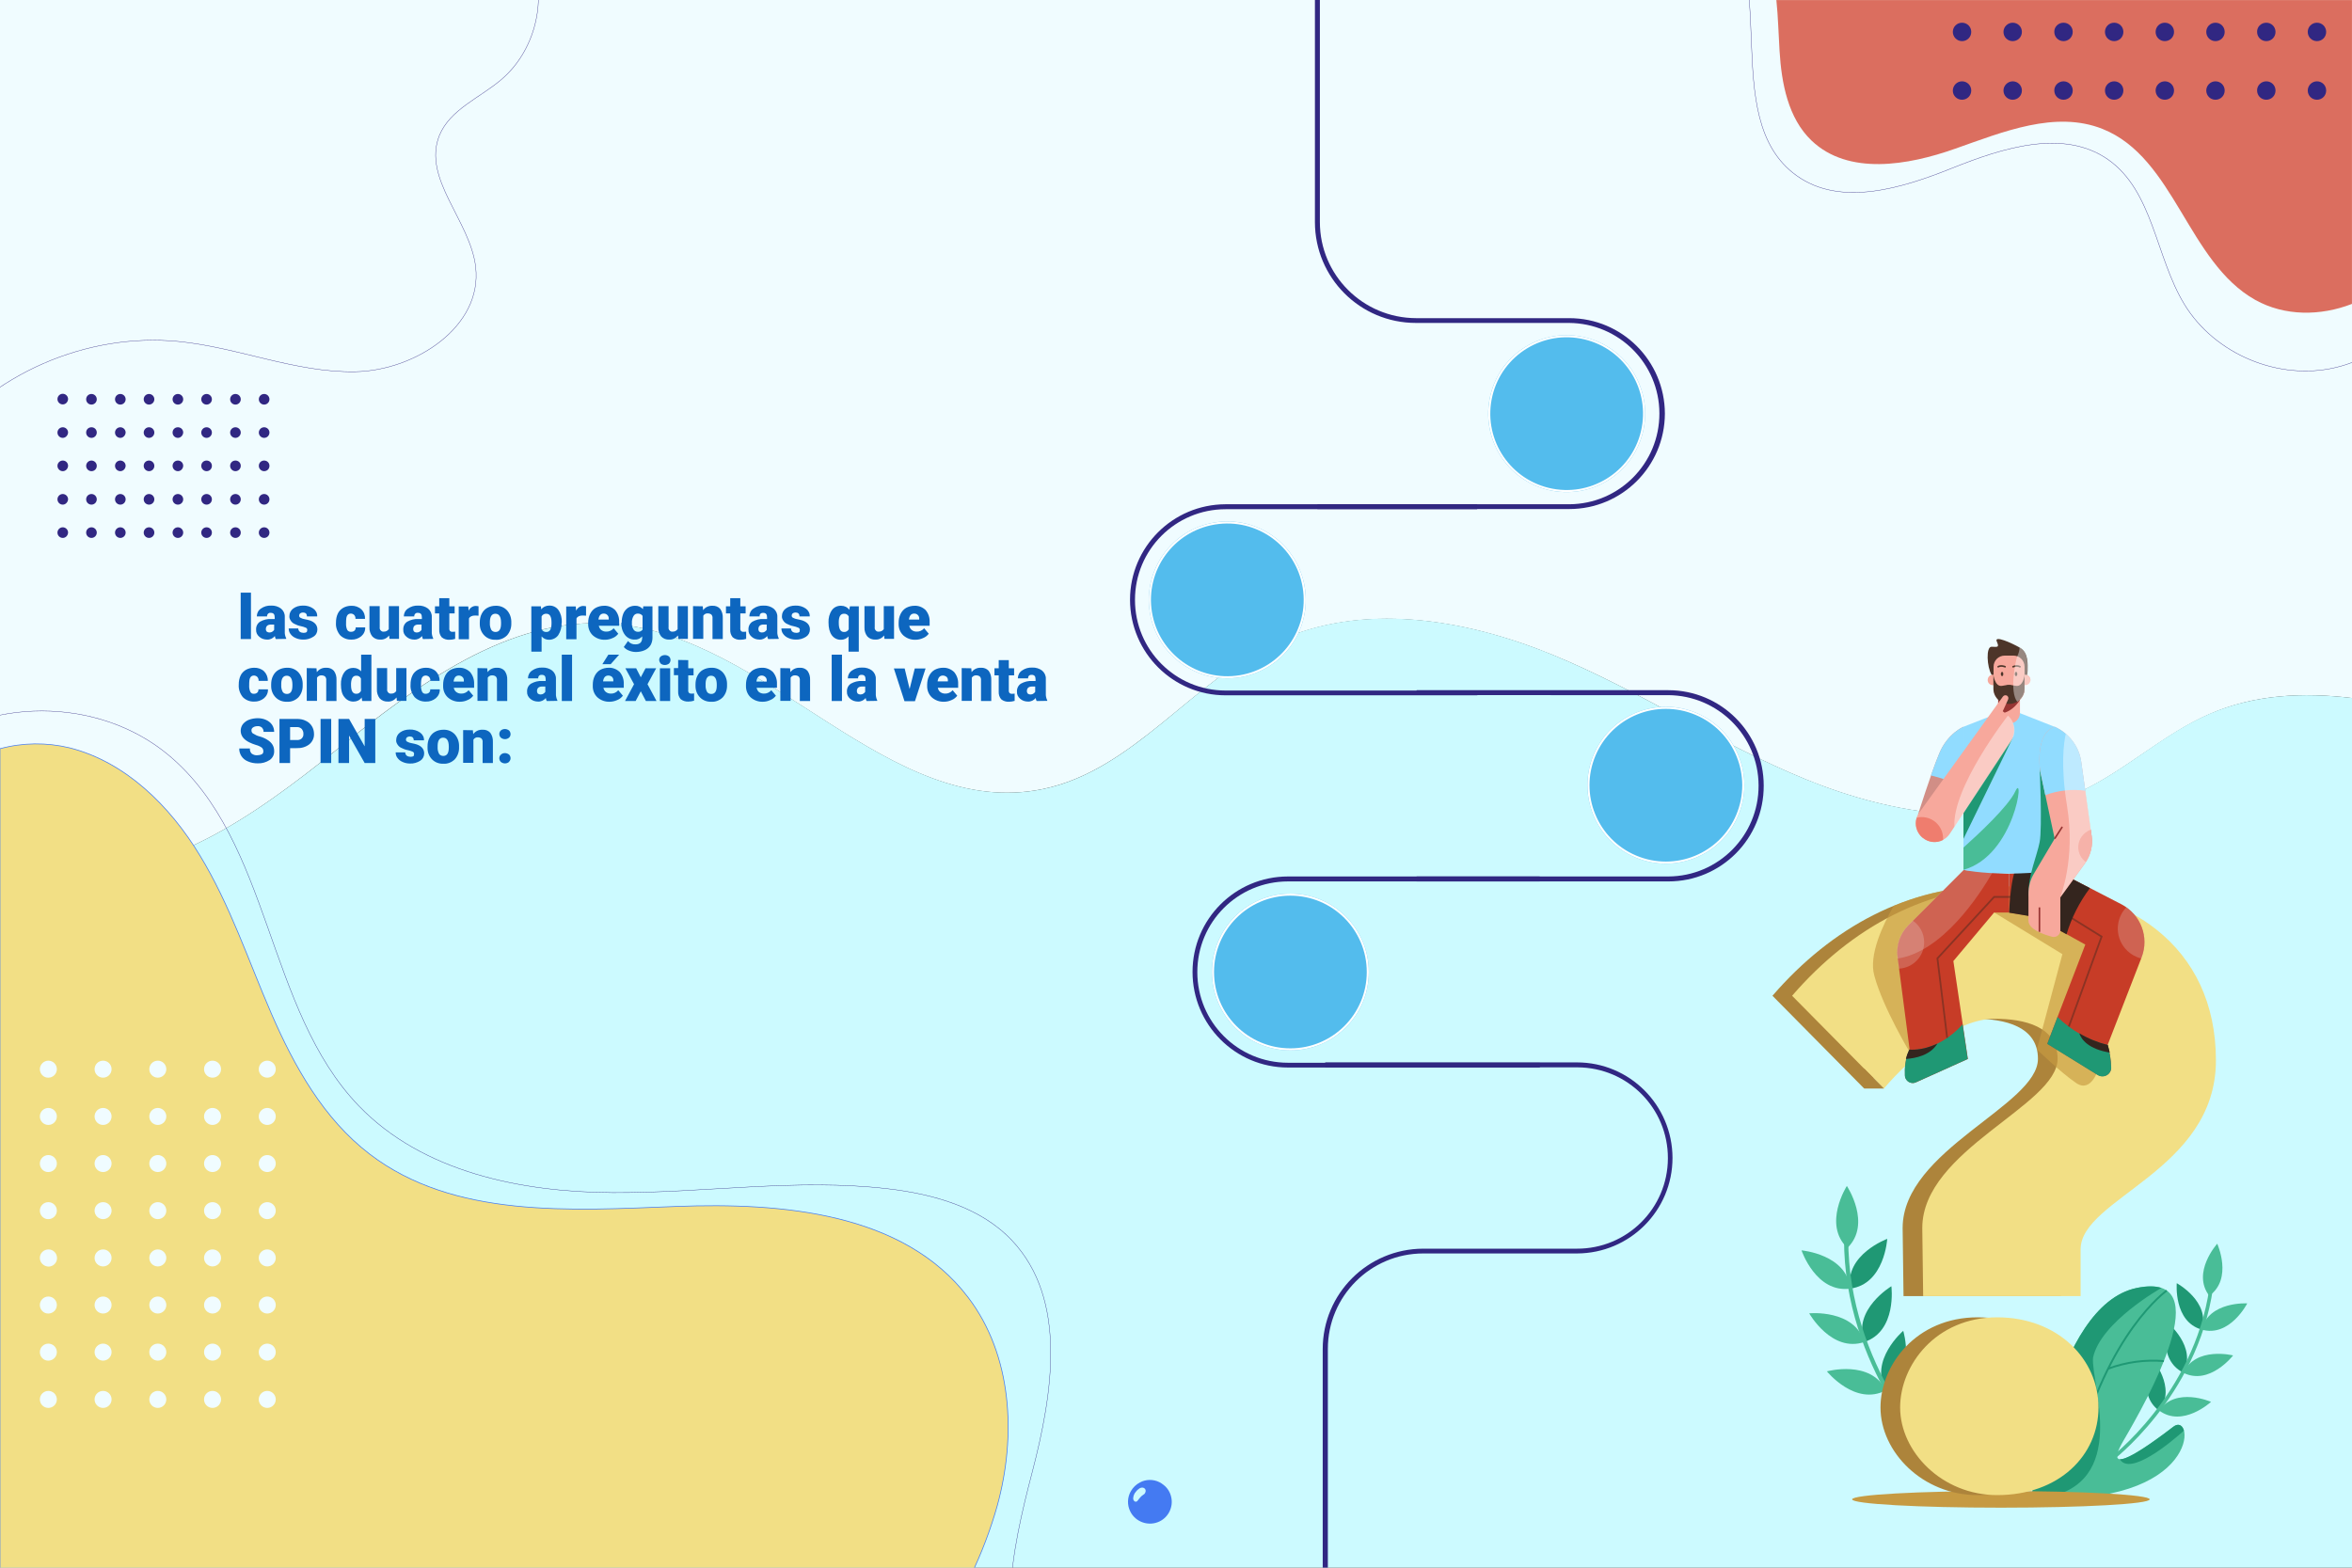 <?xml version="1.0" encoding="utf-8"?>
<!-- Generator: Adobe Illustrator 26.0.1, SVG Export Plug-In . SVG Version: 6.00 Build 0)  -->
<svg version="1.1" id="Capa_1" xmlns="http://www.w3.org/2000/svg" xmlns:xlink="http://www.w3.org/1999/xlink" x="0px" y="0px"
	 viewBox="0 0 1328 885.3" style="enable-background:new 0 0 1328 885.3;" xml:space="preserve">
<rect x="0" y="0" width="1328" height="885.3" fill="#333333" stroke="none"/>
<style type="text/css">
	.st0{fill:#F0FCFF;}
	.st1{fill:#CCFAFF;}
	.st2{clip-path:url(#SVGID_00000035499503806813940680000002828269212188059019_);}
	.st3{fill:#447AF2;}
	.st4{fill:#312782;}
	.st5{fill:#53BCED;}
	.st6{fill:none;stroke:#FFFFFF;stroke-width:1.166;stroke-miterlimit:10;}
	.st7{fill:none;stroke:#FFFFFF;stroke-width:1.166;stroke-miterlimit:10.001;}
	.st8{fill:#F2DF85;stroke:#447AF2;stroke-width:0.389;stroke-miterlimit:10;}
	.st9{fill:none;stroke:#312782;stroke-width:0.194;stroke-miterlimit:10;}
	.st10{fill:#DB6E5F;}
	.st11{fill:#0D66BF;}
	.st12{fill:#49BD97;}
	.st13{fill:#1F9874;}
	.st14{fill:none;stroke:#49BD97;stroke-width:2.03;stroke-linecap:round;stroke-miterlimit:10;}
	.st15{fill:none;stroke:#1F9874;stroke-width:1.073;stroke-miterlimit:10;}
	.st16{fill:none;stroke:#49BD97;stroke-width:2.392;stroke-linecap:round;stroke-miterlimit:10;}
	.st17{fill:#C69A42;}
	.st18{fill:#AD843B;}
	.st19{fill:#F2DF85;}
	.st20{opacity:0.66;fill:#C69A42;enable-background:new    ;}
	.st21{fill:#C73C27;}
	.st22{opacity:0.22;fill:#ECEDEE;enable-background:new    ;}
	.st23{fill:#34251E;}
	.st24{fill:#D18E86;}
	.st25{fill:#91DCFF;}
	.st26{fill:#F7A89C;}
	.st27{fill:#EF7D6E;}
	.st28{fill:none;stroke:#983533;stroke-width:0.909;stroke-miterlimit:10;}
	.st29{fill:#4D3529;}
	.st30{fill:#983533;}
	.st31{fill:none;stroke:#4D3529;stroke-width:0.909;stroke-linecap:round;stroke-miterlimit:10;}
	.st32{opacity:0.41;fill:#FFFFFF;enable-background:new    ;}
	.st33{opacity:0.41;fill:none;stroke:#34251E;stroke-miterlimit:10;enable-background:new    ;}
</style>
<g id="Grupo_85486" transform="translate(136 26209)">
	<g id="BACKGROUND">
		<g id="Grupo_85229">
			<path id="Trazado_105792" class="st0" d="M1192-26209v394.2c-27.6-3.3-55-2-80.3,9c-25.8,11.2-46.8,31.3-72.1,43.4
				c-48.3,23-106.1,13.8-155.6-6.3c-49.5-20.1-94.4-50.5-143.9-70.7c-49.5-20.2-107.2-29.7-155.6-7c-47.5,22.1-80.5,72.4-131.7,83
				c-87.1,18-155-87-243.7-93.4c-58.4-4.2-109.9,34.9-155.6,71.6c-45.7,36.7-98.4,74.8-156.5,68c-11.3-1.3-22.4-4.3-33-8.7v-483.1
				H1192z"/>
			<path id="Trazado_105793" class="st1" d="M1192-25814.8v491.1H-136v-402.1c10.5,4.4,21.6,7.3,33,8.7
				c58.1,6.7,110.9-31.5,156.6-68.1c45.7-36.6,97.2-75.8,155.6-71.6c88.7,6.4,156.6,111.4,243.7,93.4
				c51.1-10.6,84.1-60.9,131.5-83.1c48.4-22.7,106.2-13.2,155.6,7s94.4,50.6,143.9,70.7c49.5,20.1,107.4,29.4,155.6,6.3
				c25.4-12.1,46.3-32.3,72.1-43.4C1137-25816.8,1164.4-25818.1,1192-25814.8z"/>
		</g>
	</g>
	<g id="OBJECTS">
		<g id="Grupo_85479">
			<g>
				<g>
					<defs>
						<rect id="SVGID_1_" x="-136" y="-26209" width="1328" height="885.3"/>
					</defs>
					<clipPath id="SVGID_00000172400321103092176720000008625193842388439697_">
						<use xlink:href="#SVGID_1_"  style="overflow:visible;"/>
					</clipPath>
					<g id="Grupo_85478" style="clip-path:url(#SVGID_00000172400321103092176720000008625193842388439697_);">
						<g id="Grupo_85477" transform="translate(-47.921 -86.772)">
							<g id="Grupo_85232" transform="translate(684.801 922.55)">
								<path id="Trazado_105797" class="st3" d="M-126.7-26208.6c3.8-1,7.8-0.1,10.8,2.4c2.2,1.7,3.7,4.1,4.3,6.8
									c1.3,5.5-1.4,11.3-6.5,13.8c-6.1,3-13.6,0.5-16.6-5.6l0,0c-1.8-3.6-1.7-7.9,0.3-11.4c1.2-2.1,3-3.9,5.2-5
									C-128.4-26208-127.6-26208.4-126.7-26208.6z"/>
								<g id="Grupo_85231" transform="translate(2.957 4.346)">
									<path id="Trazado_105798" class="st1" d="M-131.7-26208.9c0.5-0.2,1-0.2,1.5,0c0.9,0.3,1.4,1.2,1.2,2.1
										c-0.1,0.5-0.3,0.9-0.6,1.3c-0.3,0.2-0.5,0.4-0.8,0.6c-0.8,0.5-1.6,1.3-2.2,2.1c-0.2,0.3-0.4,0.6-0.7,0.9
										c-0.1,0.2-0.3,0.4-0.5,0.6c-0.5,0.4-1.3,0.3-1.7-0.2l0,0c-0.2-0.3-0.4-0.6-0.5-1c0-0.6,0-1.2,0.2-1.8
										c0.2-0.6,0.4-1.1,0.7-1.6c0.6-0.9,1.4-1.8,2.3-2.4C-132.5-26208.6-132.1-26208.8-131.7-26208.9z"/>
								</g>
							</g>
							<g id="Grupo_85248" transform="translate(686.061 44.546)">
								<path id="Trazado_105859" class="st4" d="M-24.5-25232.6h-2.8v-172.3c0-31.3,25.4-56.6,56.7-56.7h86.8
									c28.3,0.1,51.3-22.7,51.4-51c0.1-28.3-22.7-51.3-51-51.4c-0.1,0-0.3,0-0.4,0H-25.9v-2.8h142.1c29.8,0,53.9,24.1,54,53.9
									c0,29.8-24.1,53.9-53.9,54l0,0H29.5c-29.8,0-53.9,24.2-53.9,53.9v172.4H-24.5z"/>
								<path id="Trazado_105860" class="st4" d="M95.2-25563.9H-46.9c-29.8,0-53.9-24.2-53.9-54c0-29.8,24.1-53.9,53.9-53.9H95.2
									v2.8H-46.9c-28.3,0-51.2,22.9-51.2,51.2c0,28.3,22.9,51.2,51.2,51.2c0,0,0,0,0.1,0H95.3v2.7H95.2z"/>
								<path id="Trazado_105861" class="st4" d="M167.9-25669H25.7v-2.8h142.1c28.3-0.1,51.1-23.1,51-51.4
									c-0.1-28.1-22.9-50.8-51-51H25.7v-2.8h142.1c29.8,0,53.9,24.1,53.9,53.9C221.8-25693.2,197.7-25669,167.9-25669z"/>
								<path id="Trazado_105862" class="st4" d="M60.1-25774.1H-82.1c-29.8,0-53.9-24.1-54-53.9c0-29.8,24.1-53.9,53.9-54l0,0H59.9
									v2.8h-142c-28.3,0-51.2,22.9-51.2,51.2s22.9,51.2,51.2,51.2l0,0H60v2.7H60.1z"/>
								<path id="Trazado_105863" class="st4" d="M111.9-25879.3H-30.3v-2.7h142.1c28.3-0.1,51.1-23.1,51-51.4
									c-0.1-28.1-22.9-50.8-51-51H25.3c-31.5,0-57-25.5-57-57v-167.6h2.8v167.6c0,30,24.3,54.2,54.3,54.3h86.5
									c29.8,0,53.9,24.1,54,53.9C165.8-25903.4,141.7-25879.3,111.9-25879.3L111.9-25879.3L111.9-25879.3z"/>
							</g>
							<g id="Elipse_4185" transform="translate(879.164 353.16) rotate(-76.571)">
								<circle class="st5" cx="25505.1" cy="-6174.8" r="44.3"/>
								<circle class="st6" cx="25505.1" cy="-6174.8" r="43.7"/>
							</g>
							<g id="Elipse_4186" transform="matrix(0.987, -0.161, 0.161, 0.987, 690.083, 388.892)">
								<circle class="st5" cx="4129.3" cy="-25843.5" r="44.3"/>
								<circle class="st7" cx="4129.3" cy="-25843.5" r="43.7"/>
							</g>
							<g id="Elipse_4187" transform="translate(930.511 553.865) rotate(-67.133)">
								<circle class="st5" cx="24140.7" cy="-10265.7" r="44.3"/>
								<circle class="st6" cx="24140.7" cy="-10265.7" r="43.7"/>
							</g>
							<g id="Elipse_4188" transform="translate(732.208 591.401)">
								<circle class="st5" cx="-91.7" cy="-26164.7" r="44.3"/>
								<circle class="st6" cx="-91.7" cy="-26164.7" r="43.7"/>
							</g>
							<path id="Trazado_105940" class="st8" d="M475-25271.9c-3.8,13.5-8.8,26.7-14.9,39.3H-88.1v-466.8
								c12.9-3.5,26.4-3.6,39.3-0.5c31.7,8,56.7,32.9,73.6,60.8c17,27.9,27.3,59.2,40.3,89.2s29.6,59.6,55.5,79.4
								c47.5,36.4,113.4,31.9,173.2,29.6c59.8-2.3,128.5,3.6,164.7,51.3C483.4-25357,485.9-25311.5,475-25271.9z"/>
							<path id="Trazado_105941" class="st9" d="M-136-25695.8c39.8-33.3,103.5-33.2,143.2,0.1c58.2,48.8,54.7,143.4,107.4,198.1
								c36,37.3,91.4,48.6,143.2,48.9c51.8,0.3,103.8-8.2,155.3-2.2c25.7,3,52.5,10.4,70.2,29.2c31.5,33.4,23,86.6,11.4,131
								c-11.6,44.4-22.9,96.2,5.3,132.4"/>
							<path id="Trazado_105953" class="st10" d="M1239.9-26122.2v171.6c-17.8,6.9-37.9,7-54.5-2.2c-38.3-21.4-45.5-80.3-86.3-96.6
								c-26.6-10.6-56.1,1.6-83.1,11.1c-27,9.6-60.5,15.2-81.2-4.5c-13.3-12.7-17-32.4-18.1-50.8c-0.6-9.5-0.8-19.2-1.8-28.6H1239.9
								z"/>
							<path id="Trazado_105954" class="st9" d="M877.7-26178.2c42.3,37,3,122.5,48.7,155.2c24.9,17.8,59.4,7.1,87.8-4.3
								c28.5-11.4,62.7-22.4,87.9-4.9c25.6,17.9,26.9,55,43.1,81.7c17.1,28.3,53.4,43.5,85.6,35.8c32.2-7.6,57.8-37.5,60.4-70.5"/>
							<g id="Grupo_85427" transform="translate(70.423 685.772)">
								<circle id="Elipse_4193" class="st0" cx="-7.6" cy="-26017.7" r="4.8"/>
								<circle id="Elipse_4194" class="st0" cx="-38.5" cy="-26017.7" r="4.8"/>
								<circle id="Elipse_4195" class="st0" cx="-69.4" cy="-26017.7" r="4.8"/>
								<circle id="Elipse_4196" class="st0" cx="-100.3" cy="-26017.7" r="4.8"/>
								<path id="Trazado_105955" class="st0" d="M-136-26017.7c0-2.7,2.2-4.8,4.8-4.8c2.7,0,4.8,2.2,4.8,4.8c0,2.7-2.2,4.8-4.8,4.8
									l0,0C-133.8-26012.9-136-26015-136-26017.7z"/>
								<circle id="Elipse_4197" class="st0" cx="-7.6" cy="-26044.4" r="4.8"/>
								<circle id="Elipse_4198" class="st0" cx="-38.5" cy="-26044.4" r="4.8"/>
								<circle id="Elipse_4199" class="st0" cx="-69.4" cy="-26044.4" r="4.8"/>
								<circle id="Elipse_4200" class="st0" cx="-100.3" cy="-26044.4" r="4.8"/>
								<path id="Trazado_105956" class="st0" d="M-136-26044.4c0-2.7,2.2-4.8,4.8-4.8c2.7,0,4.8,2.2,4.8,4.8c0,2.7-2.2,4.8-4.8,4.8
									l0,0C-133.8-26039.5-136-26041.7-136-26044.4z"/>
								<circle id="Elipse_4201" class="st0" cx="-7.6" cy="-26071" r="4.8"/>
								<circle id="Elipse_4202" class="st0" cx="-38.5" cy="-26071" r="4.8"/>
								<circle id="Elipse_4203" class="st0" cx="-69.4" cy="-26071" r="4.8"/>
								<circle id="Elipse_4204" class="st0" cx="-100.3" cy="-26071" r="4.8"/>
								<path id="Trazado_105957" class="st0" d="M-136-26071c0-2.7,2.2-4.8,4.8-4.8c2.7,0,4.8,2.2,4.8,4.8c0,2.7-2.2,4.8-4.8,4.8
									l0,0C-133.8-26066.1-136-26068.3-136-26071z"/>
								<circle id="Elipse_4205" class="st0" cx="-7.6" cy="-26097.6" r="4.8"/>
								<circle id="Elipse_4206" class="st0" cx="-38.5" cy="-26097.6" r="4.8"/>
								<circle id="Elipse_4207" class="st0" cx="-69.4" cy="-26097.6" r="4.8"/>
								<circle id="Elipse_4208" class="st0" cx="-100.3" cy="-26097.6" r="4.8"/>
								<path id="Trazado_105958" class="st0" d="M-136-26097.6c0-2.7,2.2-4.8,4.9-4.8c2.7,0,4.8,2.2,4.8,4.9s-2.2,4.8-4.8,4.8
									C-133.8-26092.8-136-26094.9-136-26097.6L-136-26097.6z"/>
								<circle id="Elipse_4209" class="st0" cx="-7.6" cy="-26124.3" r="4.8"/>
								<circle id="Elipse_4210" class="st0" cx="-38.5" cy="-26124.3" r="4.8"/>
								<circle id="Elipse_4211" class="st0" cx="-69.4" cy="-26124.3" r="4.8"/>
								<circle id="Elipse_4212" class="st0" cx="-100.3" cy="-26124.3" r="4.8"/>
								<path id="Trazado_105959" class="st0" d="M-136-26124.3c0-2.7,2.2-4.8,4.8-4.8c2.7,0,4.8,2.2,4.8,4.8c0,2.7-2.2,4.8-4.8,4.8
									l0,0C-133.8-26119.4-136-26121.6-136-26124.3z"/>
								<circle id="Elipse_4213" class="st0" cx="-7.6" cy="-26150.9" r="4.8"/>
								<circle id="Elipse_4214" class="st0" cx="-38.5" cy="-26150.9" r="4.8"/>
								<circle id="Elipse_4215" class="st0" cx="-69.4" cy="-26150.9" r="4.8"/>
								<circle id="Elipse_4216" class="st0" cx="-100.3" cy="-26150.9" r="4.8"/>
								<path id="Trazado_105960" class="st0" d="M-136-26150.9c0-2.7,2.2-4.8,4.8-4.8c2.7,0,4.8,2.2,4.8,4.8c0,2.7-2.2,4.8-4.8,4.8
									l0,0C-133.8-26146-136-26148.2-136-26150.9z"/>
								<circle id="Elipse_4217" class="st0" cx="-7.6" cy="-26177.5" r="4.8"/>
								<circle id="Elipse_4218" class="st0" cx="-38.5" cy="-26177.5" r="4.8"/>
								<circle id="Elipse_4219" class="st0" cx="-69.4" cy="-26177.5" r="4.8"/>
								<circle id="Elipse_4220" class="st0" cx="-100.3" cy="-26177.5" r="4.8"/>
								<path id="Trazado_105961" class="st0" d="M-136-26177.5c0-2.7,2.2-4.8,4.8-4.8c2.7,0,4.8,2.2,4.8,4.8c0,2.7-2.2,4.8-4.8,4.8
									l0,0C-133.8-26172.7-136-26174.8-136-26177.5z"/>
								<circle id="Elipse_4221" class="st0" cx="-7.6" cy="-26204.2" r="4.8"/>
								<circle id="Elipse_4222" class="st0" cx="-38.5" cy="-26204.2" r="4.8"/>
								<circle id="Elipse_4223" class="st0" cx="-69.4" cy="-26204.2" r="4.8"/>
								<circle id="Elipse_4224" class="st0" cx="-100.3" cy="-26204.2" r="4.8"/>
								<path id="Trazado_105962" class="st0" d="M-136-26204.2c0-2.6,2.2-4.8,4.8-4.8c2.7,0,4.8,2.2,4.8,4.8c0,2.7-2.2,4.8-4.8,4.8
									l0,0C-133.8-26199.3-136-26201.5-136-26204.2z"/>
							</g>
							<g id="Grupo_85428" transform="translate(1150.537)">
								<path id="Trazado_105963" class="st4" d="M-130.8-26076.3c2.9,0,5.2,2.3,5.2,5.2s-2.3,5.2-5.2,5.2c-2.9,0-5.2-2.3-5.2-5.1
									l0,0C-136-26073.9-133.7-26076.3-130.8-26076.3z"/>
								<path id="Trazado_105964" class="st4" d="M-130.8-26109.4c2.9,0,5.2,2.3,5.2,5.2c0,2.9-2.3,5.2-5.2,5.2
									c-2.9,0-5.2-2.4-5.2-5.2l0,0C-136-26107.1-133.7-26109.4-130.8-26109.4z"/>
								<path id="Trazado_105965" class="st4" d="M-130.8-26142.6c2.9,0,5.2,2.3,5.2,5.2s-2.3,5.2-5.2,5.2c-2.9,0-5.2-2.3-5.2-5.2
									l0,0C-136-26140.3-133.7-26142.6-130.8-26142.6z"/>
								<path id="Trazado_105966" class="st4" d="M-130.8-26175.8c2.9,0,5.2,2.3,5.2,5.2s-2.3,5.2-5.2,5.2c-2.9,0-5.2-2.3-5.2-5.2
									S-133.7-26175.8-130.8-26175.8L-130.8-26175.8z"/>
								<path id="Trazado_105967" class="st4" d="M-130.8-26209c2.9,0,5.2,2.3,5.2,5.2c0,2.9-2.3,5.2-5.2,5.2
									c-2.9,0-5.2-2.3-5.2-5.2C-136-26206.7-133.7-26209-130.8-26209z"/>
								<path id="Trazado_105968" class="st4" d="M-102.2-26076.3c2.9,0,5.2,2.3,5.2,5.2s-2.3,5.2-5.2,5.2s-5.2-2.3-5.2-5.2l0,0
									C-107.4-26073.9-105-26076.3-102.2-26076.3z"/>
								<path id="Trazado_105969" class="st4" d="M-102.2-26109.4c2.9,0,5.2,2.3,5.2,5.2c0,2.9-2.3,5.2-5.2,5.2s-5.2-2.3-5.2-5.2
									l0,0C-107.4-26107.1-105-26109.4-102.2-26109.4z"/>
								<path id="Trazado_105970" class="st4" d="M-102.2-26142.6c2.9,0,5.2,2.3,5.2,5.2s-2.3,5.2-5.2,5.2l0,0
									c-2.9,0-5.2-2.3-5.2-5.2S-105-26142.6-102.2-26142.6z"/>
								<path id="Trazado_105971" class="st4" d="M-102.2-26175.8c2.9,0,5.2,2.3,5.2,5.2s-2.3,5.2-5.2,5.2c-2.9,0-5.2-2.3-5.2-5.2
									S-105-26175.8-102.2-26175.8z"/>
								<path id="Trazado_105972" class="st4" d="M-102.2-26209c2.9,0,5.2,2.3,5.2,5.2c0,2.9-2.3,5.2-5.2,5.2
									c-2.9,0-5.2-2.3-5.2-5.2C-107.4-26206.7-105-26209-102.2-26209z"/>
								<path id="Trazado_105973" class="st4" d="M-73.5-26076.3c2.9,0,5.2,2.3,5.2,5.2s-2.3,5.2-5.2,5.2c-2.9,0-5.2-2.3-5.2-5.2
									l0,0C-78.8-26073.9-76.4-26076.3-73.5-26076.3L-73.5-26076.3z"/>
								<path id="Trazado_105974" class="st4" d="M-73.5-26109.4c2.9,0,5.2,2.3,5.2,5.2c0,2.9-2.3,5.2-5.2,5.2
									c-2.9,0-5.2-2.3-5.2-5.2l0,0C-78.8-26107.1-76.4-26109.4-73.5-26109.4z"/>
								<path id="Trazado_105975" class="st4" d="M-73.5-26142.6c2.9,0,5.2,2.3,5.2,5.2s-2.3,5.2-5.2,5.2l0,0
									c-2.9,0-5.2-2.3-5.2-5.2C-78.8-26140.3-76.4-26142.6-73.5-26142.6z"/>
								<path id="Trazado_105976" class="st4" d="M-73.5-26175.8c2.9,0,5.2,2.3,5.2,5.2l0,0c0,2.9-2.3,5.2-5.2,5.2s-5.2-2.3-5.2-5.2
									C-78.8-26173.5-76.4-26175.8-73.5-26175.8z"/>
								<path id="Trazado_105977" class="st4" d="M-73.5-26209c2.9,0,5.2,2.3,5.2,5.2c0,2.9-2.3,5.2-5.2,5.2s-5.2-2.3-5.2-5.2
									C-78.8-26206.7-76.4-26209-73.5-26209z"/>
								<path id="Trazado_105978" class="st4" d="M-44.9-26076.3c2.9,0,5.2,2.3,5.2,5.2s-2.3,5.2-5.2,5.2s-5.2-2.3-5.2-5.2l0,0
									C-50.1-26073.9-47.8-26076.3-44.9-26076.3z"/>
								<path id="Trazado_105979" class="st4" d="M-44.9-26109.4c2.9,0,5.2,2.3,5.2,5.2c0,2.9-2.3,5.2-5.2,5.2s-5.2-2.3-5.2-5.2l0,0
									C-50.1-26107.1-47.8-26109.4-44.9-26109.4z"/>
								<path id="Trazado_105980" class="st4" d="M-44.9-26142.6c2.9,0,5.2,2.3,5.2,5.2s-2.3,5.2-5.2,5.2c-2.9,0-5.2-2.3-5.2-5.2
									l0,0C-50.1-26140.3-47.8-26142.6-44.9-26142.6z"/>
								<path id="Trazado_105981" class="st4" d="M-44.9-26175.8c2.9,0,5.2,2.3,5.2,5.2s-2.3,5.2-5.2,5.2c-2.9,0-5.2-2.3-5.2-5.2
									S-47.8-26175.8-44.9-26175.8L-44.9-26175.8z"/>
								<path id="Trazado_105982" class="st4" d="M-44.9-26209c2.9,0,5.2,2.3,5.2,5.2c0,2.9-2.3,5.2-5.2,5.2c-2.9,0-5.2-2.3-5.2-5.2
									C-50.1-26206.7-47.8-26209-44.9-26209z"/>
								<path id="Trazado_105983" class="st4" d="M-16.3-26076.3c2.9,0,5.2,2.3,5.2,5.2s-2.3,5.2-5.2,5.2s-5.2-2.3-5.2-5.2l0,0
									C-21.5-26073.9-19.2-26076.3-16.3-26076.3z"/>
								<path id="Trazado_105984" class="st4" d="M-16.3-26109.4c2.9,0,5.2,2.3,5.2,5.2c0,2.9-2.3,5.2-5.2,5.2s-5.2-2.3-5.2-5.2l0,0
									C-21.5-26107.1-19.2-26109.4-16.3-26109.4z"/>
								<path id="Trazado_105985" class="st4" d="M-16.3-26142.6c2.9,0,5.2,2.3,5.2,5.2l0,0c0,2.9-2.3,5.2-5.2,5.2l0,0
									c-2.9,0-5.2-2.3-5.2-5.2S-19.2-26142.6-16.3-26142.6z"/>
								<path id="Trazado_105986" class="st4" d="M-16.3-26175.8c2.9,0,5.2,2.3,5.2,5.2s-2.3,5.2-5.2,5.2c-2.9,0-5.2-2.3-5.2-5.2
									S-19.2-26175.8-16.3-26175.8z"/>
								<path id="Trazado_105987" class="st4" d="M-16.3-26209c2.9,0,5.2,2.3,5.2,5.2c0,2.9-2.3,5.2-5.2,5.2c-2.9,0-5.2-2.3-5.2-5.2
									C-21.5-26206.7-19.2-26209-16.3-26209z"/>
								<path id="Trazado_105988" class="st4" d="M12.3-26076.3c2.9,0,5.2,2.3,5.2,5.2s-2.3,5.2-5.2,5.2s-5.2-2.3-5.2-5.2l0,0
									C7.1-26073.9,9.4-26076.3,12.3-26076.3L12.3-26076.3z"/>
								<path id="Trazado_105989" class="st4" d="M12.3-26109.4c2.9,0,5.2,2.3,5.2,5.2c0,2.9-2.3,5.2-5.2,5.2s-5.2-2.3-5.2-5.2l0,0
									C7.1-26107.1,9.4-26109.4,12.3-26109.4z"/>
								<path id="Trazado_105990" class="st4" d="M12.3-26142.6c2.9,0,5.2,2.3,5.2,5.2s-2.3,5.2-5.2,5.2l0,0c-2.9,0-5.2-2.3-5.2-5.2
									S9.4-26142.6,12.3-26142.6z"/>
								<path id="Trazado_105991" class="st4" d="M12.3-26175.8c2.9,0,5.2,2.3,5.2,5.2l0,0c0,2.9-2.3,5.2-5.2,5.2s-5.2-2.3-5.2-5.2
									S9.4-26175.8,12.3-26175.8z"/>
								<path id="Trazado_105992" class="st4" d="M12.3-26209c2.9,0,5.2,2.3,5.2,5.2c0,2.9-2.3,5.2-5.2,5.2s-5.2-2.3-5.2-5.2
									C7.1-26206.7,9.4-26209,12.3-26209z"/>
								<path id="Trazado_105993" class="st4" d="M41-26076.3c2.9,0,5.2,2.3,5.2,5.2s-2.3,5.2-5.2,5.2s-5.2-2.3-5.2-5.2l0,0
									C35.7-26073.9,38.1-26076.3,41-26076.3C40.9-26076.3,41-26076.3,41-26076.3z"/>
								<path id="Trazado_105994" class="st4" d="M41-26109.4c2.9,0,5.2,2.3,5.2,5.2c0,2.9-2.3,5.2-5.2,5.2s-5.2-2.3-5.2-5.2l0,0
									C35.7-26107.1,38.1-26109.4,41-26109.4L41-26109.4z"/>
								<path id="Trazado_105995" class="st4" d="M41-26142.6c2.9,0,5.2,2.3,5.2,5.2s-2.3,5.2-5.2,5.2l0,0c-2.9,0-5.2-2.3-5.2-5.2
									l0,0C35.7-26140.3,38.1-26142.6,41-26142.6C40.9-26142.6,41-26142.6,41-26142.6z"/>
								<path id="Trazado_105996" class="st4" d="M41-26175.8c2.9,0,5.2,2.3,5.2,5.2l0,0c0,2.9-2.3,5.2-5.2,5.2s-5.2-2.3-5.2-5.2
									C35.7-26173.5,38.1-26175.8,41-26175.8L41-26175.8z"/>
								<path id="Trazado_105997" class="st4" d="M41-26209c2.9,0,5.2,2.3,5.2,5.2c0,2.9-2.3,5.2-5.2,5.2s-5.2-2.3-5.2-5.2
									C35.8-26206.7,38.1-26209,41-26209z"/>
								<path id="Trazado_105998" class="st4" d="M69.6-26076.3c2.9,0,5.2,2.3,5.2,5.2s-2.3,5.2-5.2,5.2s-5.2-2.3-5.2-5.2l0,0
									C64.4-26073.9,66.7-26076.3,69.6-26076.3z"/>
								<path id="Trazado_105999" class="st4" d="M69.6-26109.4c2.9,0,5.2,2.3,5.2,5.2c0,2.9-2.3,5.2-5.2,5.2s-5.2-2.3-5.2-5.2l0,0
									C64.4-26107.1,66.7-26109.4,69.6-26109.4z"/>
								<path id="Trazado_106000" class="st4" d="M69.6-26142.6c2.9,0,5.2,2.3,5.2,5.2s-2.3,5.2-5.2,5.2s-5.2-2.3-5.2-5.2l0,0
									C64.4-26140.3,66.7-26142.6,69.6-26142.6z"/>
								<path id="Trazado_106001" class="st4" d="M69.6-26175.8c2.9,0,5.2,2.3,5.2,5.2s-2.3,5.2-5.2,5.2s-5.2-2.3-5.2-5.2
									C64.4-26173.5,66.7-26175.8,69.6-26175.8L69.6-26175.8z"/>
								<path id="Trazado_106002" class="st4" d="M69.6-26209c2.9,0,5.2,2.3,5.2,5.2c0,2.9-2.3,5.2-5.2,5.2s-5.2-2.3-5.2-5.2
									C64.4-26206.7,66.7-26209,69.6-26209z"/>
							</g>
							<g id="Grupo_85429" transform="translate(80.363 309.059)">
								<circle id="Elipse_4225" class="st4" cx="-19.3" cy="-26205.8" r="3"/>
								<path id="Trazado_106003" class="st4" d="M-19.3-26184c-1.6,0-3-1.3-3-3c0-1.6,1.3-3,3-3c1.6,0,3,1.3,3,3l0,0
									C-16.3-26185.4-17.6-26184-19.3-26184L-19.3-26184z"/>
								<path id="Trazado_106004" class="st4" d="M-19.3-26165.2c-1.6,0-3-1.3-3-3c0-1.7,1.3-3,3-3s3,1.3,3,3l0,0
									C-16.3-26166.5-17.6-26165.2-19.3-26165.2z"/>
								<circle id="Elipse_4226" class="st4" cx="-19.3" cy="-26149.3" r="3"/>
								<circle id="Elipse_4227" class="st4" cx="-19.3" cy="-26130.5" r="3"/>
								<circle id="Elipse_4228" class="st4" cx="-35.5" cy="-26205.8" r="3"/>
								<path id="Trazado_106005" class="st4" d="M-35.5-26184c-1.6,0-3-1.3-3-3c0-1.6,1.3-3,3-3c1.6,0,3,1.3,3,3l0,0
									C-32.5-26185.4-33.9-26184-35.5-26184L-35.5-26184z"/>
								<path id="Trazado_106006" class="st4" d="M-35.5-26165.2c-1.6,0-3-1.3-3-3c0-1.7,1.3-3,3-3s3,1.3,3,3l0,0
									C-32.5-26166.5-33.9-26165.2-35.5-26165.2L-35.5-26165.2z"/>
								<circle id="Elipse_4229" class="st4" cx="-35.5" cy="-26149.3" r="3"/>
								<circle id="Elipse_4230" class="st4" cx="-35.5" cy="-26130.5" r="3"/>
								<circle id="Elipse_4231" class="st4" cx="-51.8" cy="-26205.8" r="3"/>
								<path id="Trazado_106007" class="st4" d="M-51.8-26184c-1.6,0-3-1.3-3-3c0-1.6,1.3-3,3-3c1.6,0,3,1.3,3,3l0,0
									C-48.8-26185.4-50.1-26184-51.8-26184z"/>
								<path id="Trazado_106008" class="st4" d="M-51.8-26165.2c-1.6,0-3-1.3-3-3c0-1.7,1.3-3,3-3s3,1.3,3,3l0,0
									C-48.8-26166.5-50.1-26165.2-51.8-26165.2z"/>
								<circle id="Elipse_4232" class="st4" cx="-51.8" cy="-26149.3" r="3"/>
								<circle id="Elipse_4233" class="st4" cx="-51.8" cy="-26130.5" r="3"/>
								<circle id="Elipse_4234" class="st4" cx="-68" cy="-26205.8" r="3"/>
								<path id="Trazado_106009" class="st4" d="M-68-26184c-1.6,0-3-1.3-3-3s1.3-3,3-3s3,1.3,3,3l0,0
									C-65.1-26185.4-66.4-26184-68-26184z"/>
								<path id="Trazado_106010" class="st4" d="M-68-26165.2c-1.6,0-3-1.3-3-3c0-1.7,1.3-3,3-3s3,1.3,3,3l0,0
									C-65.1-26166.5-66.4-26165.2-68-26165.2z"/>
								<circle id="Elipse_4235" class="st4" cx="-68" cy="-26149.3" r="3"/>
								<circle id="Elipse_4236" class="st4" cx="-68" cy="-26130.5" r="3"/>
								<circle id="Elipse_4237" class="st4" cx="-84.3" cy="-26205.8" r="3"/>
								<path id="Trazado_106011" class="st4" d="M-84.3-26184c-1.6,0-3-1.3-3-3c0-1.6,1.3-3,3-3c1.6,0,3,1.3,3,3l0,0
									C-81.3-26185.4-82.6-26184-84.3-26184L-84.3-26184z"/>
								<path id="Trazado_106012" class="st4" d="M-84.3-26165.2c-1.6,0-3-1.3-3-3c0-1.7,1.3-3,3-3c1.6,0,3,1.3,3,3
									C-81.3-26166.5-82.6-26165.2-84.3-26165.2L-84.3-26165.2z"/>
								<circle id="Elipse_4238" class="st4" cx="-84.3" cy="-26149.3" r="3"/>
								<circle id="Elipse_4239" class="st4" cx="-84.3" cy="-26130.5" r="3"/>
								<circle id="Elipse_4240" class="st4" cx="-100.5" cy="-26205.8" r="3"/>
								<path id="Trazado_106013" class="st4" d="M-100.5-26184c-1.6,0-3-1.3-3-3c0-1.6,1.3-3,3-3c1.6,0,3,1.3,3,3l0,0
									C-97.6-26185.4-98.9-26184-100.5-26184L-100.5-26184z"/>
								<path id="Trazado_106014" class="st4" d="M-100.5-26165.2c-1.6,0-3-1.3-3-3c0-1.6,1.3-3,3-3c1.6,0,3,1.3,3,3l0,0
									C-97.6-26166.5-98.9-26165.2-100.5-26165.2L-100.5-26165.2z"/>
								<circle id="Elipse_4241" class="st4" cx="-100.5" cy="-26149.3" r="3"/>
								<circle id="Elipse_4242" class="st4" cx="-100.5" cy="-26130.5" r="3"/>
								<circle id="Elipse_4243" class="st4" cx="-116.8" cy="-26205.8" r="3"/>
								<path id="Trazado_106015" class="st4" d="M-116.8-26184c-1.6,0-3-1.3-3-3s1.3-3,3-3c1.7,0,3,1.3,3,3l0,0
									C-113.8-26185.4-115.1-26184-116.8-26184L-116.8-26184z"/>
								<path id="Trazado_106016" class="st4" d="M-116.8-26165.2c-1.6,0-3-1.3-3-3c0-1.6,1.3-3,3-3c1.6,0,3,1.3,3,3
									C-113.8-26166.5-115.1-26165.2-116.8-26165.2L-116.8-26165.2z"/>
								<circle id="Elipse_4244" class="st4" cx="-116.8" cy="-26149.3" r="3"/>
								<circle id="Elipse_4245" class="st4" cx="-116.8" cy="-26130.5" r="3"/>
								<path id="Trazado_106017" class="st4" d="M-133-26202.9c-1.6,0-3-1.3-3-3c0-1.6,1.3-3,3-3c1.6,0,3,1.3,3,3l0,0
									C-130.1-26204.2-131.4-26202.9-133-26202.9z"/>
								<path id="Trazado_106018" class="st4" d="M-133-26184c-1.6,0-3-1.3-3-3c0-1.6,1.3-3,3-3c1.6,0,3,1.3,3,3l0,0
									C-130.1-26185.4-131.4-26184-133-26184z"/>
								<path id="Trazado_106019" class="st4" d="M-133-26165.2c-1.6,0-3-1.3-3-3c0-1.6,1.3-3,3-3s3,1.3,3,3l0,0
									C-130.1-26166.5-131.4-26165.2-133-26165.2z"/>
								<path id="Trazado_106020" class="st4" d="M-133-26146.3c-1.6,0-3-1.3-3-3c0-1.6,1.3-3,3-3c1.6,0,3,1.3,3,3l0,0
									C-130.1-26147.7-131.4-26146.3-133-26146.3z"/>
								<path id="Trazado_106021" class="st4" d="M-133-26127.5c-1.6,0-3-1.3-3-3c0-1.6,1.3-3,3-3c1.6,0,3,1.3,3,3l0,0
									C-130.1-26128.8-131.4-26127.5-133-26127.5z"/>
							</g>
							<path id="Trazado_106055" class="st9" d="M-124.6-25869.4c31.5-41.6,85.3-65.1,137.2-60c33.7,3.3,66.1,17.7,99.9,17.1
								c33.9-0.6,71.9-25.5,68-59.1c-3-26.2-30.3-49.9-20.5-74.3c6-14.8,23-21.3,35.1-31.7c18.4-15.7,25.7-43.3,17.5-66
								c-8.2-22.7-31.4-39.3-55.6-39.7"/>
						</g>
					</g>
				</g>
			</g>
		</g>
	</g>
</g>
<path id="Trazado_106337" class="st11" d="M141.7,360.9h-5.8v-26.2h5.8V360.9z M155.7,360.9c-0.3-0.5-0.4-1.1-0.5-1.7
	c-1.1,1.3-2.7,2.1-4.4,2c-1.6,0-3.2-0.5-4.4-1.6c-1.2-1-1.9-2.4-1.8-4c-0.1-1.8,0.7-3.5,2.2-4.5c2-1.1,4.2-1.7,6.5-1.5h1.8v-1
	c0-1.7-0.7-2.5-2.2-2.5c-1-0.2-1.9,0.5-2.1,1.5c0,0.2,0,0.3,0,0.5H145c0-1.7,0.8-3.4,2.3-4.4c1.7-1.2,3.7-1.8,5.8-1.7
	c2-0.1,4,0.5,5.6,1.7c1.4,1.2,2.2,2.9,2.1,4.7v8.2c-0.1,1.3,0.2,2.7,0.8,3.9v0.3L155.7,360.9L155.7,360.9z M152,357.2
	c0.6,0,1.2-0.1,1.8-0.5c0.4-0.3,0.8-0.6,1-1v-3h-1.7c-2,0-3,0.9-3,2.7c0,0.5,0.2,0.9,0.5,1.3C151.1,357,151.6,357.2,152,357.2
	L152,357.2z M173.5,355.7c0-0.5-0.3-1-0.8-1.2c-0.9-0.4-1.9-0.7-2.9-0.9c-1.2-0.2-2.4-0.7-3.6-1.3c-0.9-0.4-1.6-1.1-2.1-1.9
	s-0.8-1.6-0.7-2.5c0-1.7,0.8-3.2,2.1-4.2c1.6-1.2,3.5-1.7,5.5-1.7c2.1-0.1,4.2,0.5,5.9,1.7c1.4,1,2.3,2.6,2.2,4.4h-5.8
	c0-1.5-0.8-2.2-2.3-2.2c-0.6,0-1.1,0.2-1.5,0.5s-0.6,0.8-0.6,1.3s0.3,1,0.8,1.2c0.7,0.4,1.6,0.7,2.4,0.8c1,0.2,2,0.4,2.9,0.7
	c2.8,1,4.2,2.7,4.2,5.1c0,1.7-0.8,3.2-2.3,4.1c-1.7,1.1-3.8,1.7-5.8,1.6c-1.5,0-2.9-0.3-4.2-0.9c-1.2-0.5-2.2-1.3-2.9-2.3
	c-0.7-0.9-1-2-1-3.1h5.4c0,0.7,0.3,1.4,0.9,1.9c0.6,0.4,1.4,0.6,2.1,0.6c0.6,0,1.3-0.1,1.8-0.5C173.3,356.7,173.5,356.2,173.5,355.7
	z M198.3,356.8c0.7,0,1.4-0.2,1.9-0.7s0.7-1.2,0.6-1.8h5.4c0.1,1.9-0.7,3.7-2.2,5c-1.6,1.3-3.6,2-5.6,1.9c-2.4,0.1-4.7-0.8-6.4-2.5
	c-1.6-2-2.5-4.5-2.3-7v-0.2c0-1.7,0.3-3.4,1-4.9c0.6-1.4,1.7-2.5,3-3.3c1.4-0.8,3-1.2,4.6-1.2c2.1-0.1,4.2,0.6,5.7,2
	s2.2,3.4,2.1,5.4h-5.4c0.1-0.8-0.2-1.6-0.7-2.2c-0.5-0.5-1.2-0.8-1.9-0.8c-1.5,0-2.4,1-2.6,2.9c-0.1,0.8-0.1,1.7-0.1,2.5
	c-0.1,1.3,0.1,2.7,0.7,3.9C196.6,356.5,197.4,356.9,198.3,356.8z M219.7,358.9c-1.2,1.5-3,2.4-4.9,2.3c-1.7,0.1-3.4-0.5-4.6-1.8
	c-1.1-1.4-1.7-3.3-1.6-5.1v-12h5.8v12c-0.2,1.1,0.6,2.2,1.7,2.4c0.2,0,0.4,0,0.6,0c1.1,0.1,2.2-0.5,2.8-1.4v-13h5.8v18.5h-5.4
	L219.7,358.9z M238.8,360.9c-0.3-0.5-0.4-1.1-0.5-1.7c-1.1,1.3-2.7,2.1-4.4,2c-1.6,0-3.2-0.5-4.4-1.6c-1.2-1-1.9-2.4-1.8-4
	c-0.1-1.8,0.7-3.5,2.2-4.5c2-1.1,4.2-1.7,6.5-1.5h1.8v-1c0-1.7-0.7-2.5-2.2-2.5c-1-0.2-1.9,0.5-2.1,1.5c0,0.2,0,0.3,0,0.5H228
	c0-1.7,0.8-3.4,2.3-4.4c1.7-1.2,3.7-1.8,5.8-1.7c2-0.1,4,0.5,5.6,1.7c1.4,1.2,2.2,2.9,2.1,4.7v8.2c-0.1,1.3,0.2,2.7,0.8,3.9v0.3
	L238.8,360.9L238.8,360.9z M235.2,357.2c0.6,0,1.2-0.1,1.8-0.5c0.4-0.3,0.8-0.6,1-1v-3h-1.7c-2,0-3,0.9-3,2.7c0,0.5,0.2,0.9,0.5,1.3
	C234.2,357,234.7,357.2,235.2,357.2z M253.7,337.8v4.6h3v4h-3v8.5c-0.1,0.5,0.1,1,0.4,1.5c0.4,0.3,1,0.5,1.5,0.4c0.5,0,1,0,1.4-0.1
	v4.1c-1,0.3-2.1,0.5-3.2,0.5c-1.6,0.1-3.2-0.4-4.4-1.4c-1-1.2-1.5-2.7-1.4-4.3v-9.2h-2.4v-4h2.4v-4.6H253.7z M270.2,347.7l-1.9-0.1
	c-1.8,0-3,0.6-3.5,1.7V361H259v-18.5h5.4l0.2,2.4c0.7-1.6,2.3-2.7,4-2.7c0.5,0,1.1,0.1,1.6,0.2V347.7z M270.9,351.5
	c0-1.7,0.3-3.4,1.1-4.9c0.7-1.4,1.8-2.6,3.1-3.3c1.4-0.8,3.1-1.2,4.7-1.2c2.5-0.1,4.8,0.8,6.5,2.6c1.7,1.9,2.5,4.4,2.4,7v0.2
	c0.1,2.5-0.7,5-2.4,6.9c-1.7,1.7-4.1,2.7-6.5,2.5c-2.3,0.1-4.6-0.7-6.3-2.4c-1.7-1.7-2.6-4-2.6-6.4L270.9,351.5z M276.6,351.9
	c-0.1,1.3,0.2,2.6,0.8,3.8c0.5,0.8,1.4,1.2,2.4,1.2c2.1,0,3.1-1.6,3.1-4.7v-0.6c0-3.3-1.1-5-3.2-5c-1.9,0-3,1.4-3.1,4.3L276.6,351.9
	z M317.1,351.8c0.1,2.4-0.6,4.9-1.9,6.9c-1.2,1.7-3.2,2.6-5.2,2.6c-1.6,0-3.1-0.6-4.2-1.9v8.6H300v-25.6h5.4l0.2,1.7
	c1-1.3,2.7-2.1,4.4-2.1c2.1-0.1,4.1,0.8,5.3,2.5c1.4,2,2,4.5,1.9,6.9L317.1,351.8z M311.4,351.5c0-3.3-1-4.9-2.9-4.9
	c-1.1-0.1-2.2,0.5-2.7,1.5v7.3c0.5,1,1.6,1.6,2.8,1.5c1.8,0,2.8-1.6,2.8-4.8L311.4,351.5z M330.9,347.7l-1.9-0.1
	c-1.8,0-3,0.6-3.5,1.7V361h-5.8v-18.5h5.4l0.2,2.4c0.7-1.6,2.3-2.7,4-2.7c0.5,0,1.1,0.1,1.6,0.2L330.9,347.7z M341.6,361.3
	c-2.5,0.1-5-0.8-6.9-2.5c-1.8-1.7-2.7-4.1-2.6-6.6v-0.5c0-1.7,0.3-3.4,1.1-5c0.7-1.4,1.7-2.6,3.1-3.4c1.5-0.8,3.1-1.2,4.8-1.2
	c2.3-0.1,4.5,0.8,6.2,2.4c1.6,1.9,2.4,4.3,2.3,6.7v2.2h-11.5c0.2,0.9,0.6,1.8,1.4,2.4s1.7,0.9,2.7,0.9c1.6,0.1,3.2-0.6,4.3-1.9
	l2.6,3.1c-0.8,1-1.8,1.9-3.1,2.4C344.5,361,343,361.3,341.6,361.3L341.6,361.3z M340.9,346.5c-1.7,0-2.7,1.1-3,3.4h5.8v-0.4
	c0.1-0.8-0.2-1.6-0.7-2.1C342.5,346.8,341.7,346.5,340.9,346.5L340.9,346.5z M351,351.6c0-1.7,0.3-3.4,0.9-5
	c0.5-1.3,1.5-2.5,2.6-3.3c1.2-0.8,2.6-1.2,4-1.2c1.7-0.1,3.4,0.6,4.5,1.9l0.2-1.6h5.2v17.8c0,1.5-0.4,3-1.1,4.2
	c-0.8,1.2-1.9,2.2-3.3,2.8c-1.6,0.7-3.3,1-5,1c-1.4,0-2.7-0.3-3.9-0.8c-1.1-0.4-2.1-1.1-2.9-2l2.4-3.4c1,1.3,2.6,2,4.2,1.9
	c2.6,0,3.8-1.3,3.8-3.9v-0.6c-1.1,1.2-2.6,1.9-4.2,1.8c-2.1,0.1-4.2-0.9-5.5-2.6c-1.5-2-2.2-4.4-2.1-6.9L351,351.6z M356.8,351.9
	c-0.1,1.3,0.2,2.5,0.9,3.6c0.5,0.8,1.4,1.3,2.4,1.3c1.1,0.1,2.1-0.4,2.7-1.2v-7.8c-0.6-0.9-1.6-1.3-2.7-1.3c-1,0-1.9,0.5-2.4,1.4
	C357,349.1,356.7,350.5,356.8,351.9L356.8,351.9z M382.8,358.9c-1.2,1.5-3,2.4-4.9,2.3c-1.7,0.1-3.4-0.5-4.6-1.8
	c-1.1-1.4-1.7-3.3-1.6-5.1v-12h5.8v12c-0.2,1.1,0.6,2.2,1.7,2.4c0.2,0,0.4,0,0.6,0c1.1,0.1,2.2-0.5,2.8-1.4v-13h5.8v18.5H383
	L382.8,358.9z M396.8,342.4l0.2,2.2c1.2-1.7,3.2-2.6,5.3-2.5c1.6-0.1,3.2,0.5,4.3,1.7c1.1,1.5,1.6,3.3,1.5,5.2v11.9h-5.8v-11.7
	c0.1-0.7-0.1-1.5-0.6-2.1c-0.6-0.5-1.3-0.7-2.1-0.7c-1-0.1-2,0.5-2.5,1.3v13.1h-5.8v-18.5L396.8,342.4z M418,337.8v4.6h3v4h-3v8.5
	c-0.1,0.5,0.1,1,0.4,1.5c0.4,0.3,1,0.5,1.5,0.4c0.5,0,1,0,1.4-0.1v4.1c-1,0.3-2.1,0.5-3.2,0.5c-1.6,0.1-3.2-0.4-4.4-1.4
	c-1-1.2-1.5-2.7-1.4-4.3v-9.2h-2.4v-4h2.4v-4.6H418z M433.7,360.9c-0.3-0.5-0.4-1.1-0.5-1.7c-1.1,1.3-2.7,2.1-4.4,2
	c-1.6,0-3.2-0.5-4.4-1.6c-1.2-1-1.9-2.4-1.8-4c-0.1-1.8,0.7-3.5,2.2-4.5c2-1.1,4.2-1.7,6.5-1.5h1.8v-1c0-1.7-0.7-2.5-2.2-2.5
	c-1-0.1-1.9,0.5-2,1.5c0,0.2,0,0.3,0,0.5h-5.8c0-1.7,0.8-3.4,2.3-4.4c1.7-1.2,3.7-1.8,5.8-1.7c2-0.1,4,0.5,5.6,1.7
	c1.4,1.2,2.2,2.9,2.1,4.7v8.2c-0.1,1.3,0.2,2.7,0.8,3.9v0.3L433.7,360.9L433.7,360.9z M430.1,357.2c0.6,0,1.2-0.1,1.8-0.5
	c0.4-0.3,0.8-0.6,1-1v-3h-1.7c-2,0-3,0.9-3,2.7c0,0.5,0.2,0.9,0.5,1.3C429.1,357,429.6,357.2,430.1,357.2z M451.6,355.7
	c0-0.5-0.3-1-0.8-1.2c-0.9-0.4-1.9-0.7-2.9-0.9c-1.2-0.2-2.4-0.7-3.6-1.3c-0.9-0.4-1.6-1.1-2.1-1.9s-0.8-1.6-0.7-2.5
	c0-1.7,0.8-3.2,2.1-4.2c1.6-1.2,3.5-1.7,5.5-1.7c2.1-0.1,4.2,0.5,5.9,1.7c1.4,1,2.3,2.6,2.2,4.4h-5.8c0-1.5-0.8-2.2-2.3-2.2
	c-0.6,0-1.1,0.2-1.5,0.5s-0.6,0.8-0.6,1.3s0.3,1,0.8,1.2c0.7,0.4,1.6,0.7,2.4,0.8c1,0.2,2,0.4,2.9,0.7c2.8,1,4.2,2.7,4.2,5.1
	c0,1.7-0.8,3.2-2.2,4.1c-1.7,1.1-3.8,1.7-5.8,1.6c-1.5,0-2.9-0.3-4.2-0.9c-1.2-0.5-2.2-1.3-2.9-2.3c-0.7-0.9-1-2-1-3.1h5.4
	c0,0.7,0.3,1.4,0.9,1.9c0.6,0.4,1.4,0.6,2.1,0.6c0.6,0,1.3-0.1,1.8-0.5C451.4,356.7,451.6,356.2,451.6,355.7z M467.8,351.5
	c-0.1-2.4,0.5-4.9,1.9-6.9c1.2-1.7,3.2-2.6,5.3-2.5c1.8,0,3.5,0.8,4.5,2.3l0.4-2h5V368h-5.8v-8.6c-1,1.2-2.6,1.9-4.2,1.9
	c-2.1,0.1-4-0.9-5.2-2.5C468.4,357,467.8,354.6,467.8,351.5z M473.6,351.9c0,3.3,1,5,2.9,5c1.1,0.1,2.2-0.5,2.7-1.5v-7.3
	c-0.5-1-1.6-1.6-2.7-1.5c-1.8,0-2.8,1.4-2.9,4.3V351.9z M499.2,358.9c-1.2,1.5-3,2.4-4.9,2.3c-1.7,0.1-3.4-0.5-4.6-1.8
	c-1.1-1.4-1.7-3.3-1.6-5.1v-12h5.8v12c-0.2,1.1,0.6,2.2,1.7,2.4c0.2,0,0.4,0,0.6,0c1.1,0.1,2.2-0.5,2.8-1.4v-13h5.8v18.5h-5.4
	L499.2,358.9z M516.9,361.3c-2.5,0.1-5-0.8-6.9-2.5c-1.8-1.7-2.7-4.1-2.6-6.6v-0.5c0-1.7,0.3-3.4,1.1-5c0.7-1.4,1.7-2.6,3.1-3.4
	c1.5-0.8,3.1-1.2,4.8-1.2c2.3-0.1,4.5,0.8,6.2,2.4c1.6,1.9,2.4,4.3,2.3,6.7v2.2h-11.5c0.2,0.9,0.6,1.8,1.4,2.4
	c0.8,0.6,1.7,0.9,2.7,0.9c1.6,0.1,3.2-0.6,4.3-1.9l2.6,3.1c-0.8,1-1.8,1.9-3.1,2.4C519.8,361,518.3,361.3,516.9,361.3L516.9,361.3z
	 M516.2,346.5c-1.7,0-2.7,1.1-3,3.4h5.8v-0.4c0.1-0.8-0.2-1.6-0.7-2.1C517.8,346.8,517,346.5,516.2,346.5L516.2,346.5z M143.4,391.8
	c0.7,0,1.4-0.2,1.9-0.7s0.7-1.2,0.6-1.8h5.4c0.1,1.9-0.7,3.7-2.2,5c-1.6,1.3-3.6,2-5.6,1.9c-2.4,0.1-4.7-0.8-6.4-2.5
	c-1.6-2-2.5-4.5-2.3-7v-0.2c0-1.7,0.3-3.4,1-4.9c0.6-1.4,1.7-2.5,3-3.3c1.4-0.8,3-1.2,4.6-1.2c2.1-0.1,4.2,0.6,5.7,2
	c1.4,1.4,2.2,3.4,2.1,5.4H146c0.1-0.8-0.2-1.6-0.7-2.2c-0.5-0.5-1.2-0.8-1.9-0.8c-1.5,0-2.4,1-2.6,2.9c-0.1,0.8-0.1,1.7-0.1,2.5
	c-0.1,1.3,0.1,2.7,0.7,3.9C141.8,391.5,142.6,391.9,143.4,391.8z M153.1,386.5c0-1.7,0.3-3.4,1.1-4.9c0.7-1.4,1.8-2.6,3.1-3.3
	c1.4-0.8,3.1-1.2,4.7-1.2c2.5-0.1,4.8,0.8,6.5,2.6c1.7,1.9,2.5,4.4,2.4,7v0.2c0.1,2.5-0.7,5-2.4,6.9c-1.7,1.7-4.1,2.7-6.5,2.5
	c-2.3,0.1-4.6-0.7-6.3-2.4c-1.7-1.7-2.6-4-2.6-6.4L153.1,386.5z M158.8,386.9c-0.1,1.3,0.2,2.6,0.8,3.8c0.5,0.8,1.4,1.2,2.4,1.2
	c2.1,0,3.1-1.6,3.1-4.7v-0.6c0-3.3-1.1-5-3.2-5c-1.9,0-3,1.4-3.1,4.3L158.8,386.9z M178.7,377.4l0.2,2.2c1.2-1.7,3.2-2.6,5.3-2.5
	c1.6-0.1,3.2,0.5,4.3,1.7c1.1,1.5,1.6,3.3,1.5,5.2v11.9h-5.8v-11.7c0.1-0.7-0.1-1.5-0.6-2.1c-0.6-0.5-1.3-0.7-2.1-0.7
	c-1-0.1-2,0.5-2.5,1.3v13.1h-5.8v-18.5L178.7,377.4L178.7,377.4z M192.5,386.6c-0.1-2.5,0.5-4.9,1.9-6.9c1.2-1.7,3.2-2.6,5.3-2.5
	c1.6,0,3.1,0.7,4.2,1.9v-9.4h5.8v26.2h-5.2l-0.3-2c-1,1.5-2.7,2.3-4.5,2.3c-2.1,0.1-4-0.9-5.2-2.5
	C193.1,392.1,192.5,389.7,192.5,386.6L192.5,386.6z M198.2,386.9c0,3.3,1,4.9,2.9,4.9c1.2,0.1,2.2-0.6,2.7-1.6v-7
	c-0.5-1.1-1.5-1.7-2.7-1.6c-1.8,0-2.7,1.4-2.9,4.3V386.9z M223.9,393.9c-1.2,1.5-3,2.4-4.9,2.3c-1.7,0.1-3.4-0.5-4.6-1.8
	c-1.1-1.4-1.7-3.3-1.6-5.1v-12h5.8v12c-0.2,1.1,0.6,2.2,1.7,2.4c0.2,0,0.4,0,0.6,0c1.1,0.1,2.2-0.5,2.8-1.4v-13h5.8v18.5h-5.4
	L223.9,393.9z M240.4,391.8c0.7,0,1.4-0.2,1.9-0.7s0.7-1.2,0.6-1.8h5.4c0.1,1.9-0.7,3.7-2.2,5c-1.6,1.3-3.6,2-5.6,1.9
	c-2.4,0.1-4.7-0.8-6.4-2.5c-1.6-2-2.5-4.5-2.3-7v-0.2c0-1.7,0.3-3.4,1-4.9c0.6-1.4,1.7-2.5,3-3.3c1.4-0.8,3-1.2,4.6-1.2
	c2.1-0.1,4.2,0.6,5.7,2c1.4,1.4,2.2,3.4,2.1,5.4H243c0.1-0.8-0.2-1.6-0.7-2.2c-0.5-0.5-1.2-0.8-1.9-0.8c-1.5,0-2.4,1-2.6,2.9
	c-0.1,0.8-0.1,1.7-0.1,2.5c-0.1,1.3,0.1,2.7,0.7,3.9C238.8,391.5,239.6,391.9,240.4,391.8z M259.7,396.3c-2.5,0.1-5-0.8-6.9-2.5
	c-1.8-1.7-2.7-4.1-2.6-6.6v-0.5c0-1.7,0.3-3.4,1.1-5c0.7-1.4,1.7-2.6,3.1-3.4c1.5-0.8,3.1-1.2,4.8-1.2c2.3-0.1,4.5,0.8,6.2,2.4
	c1.6,1.9,2.4,4.3,2.3,6.7v2.2h-11.5c0.2,0.9,0.6,1.8,1.4,2.4s1.7,0.9,2.7,0.9c1.6,0.1,3.2-0.6,4.3-1.9l2.6,3.1
	c-0.8,1-1.8,1.9-3.1,2.4C262.7,396,261.2,396.3,259.7,396.3L259.7,396.3z M259.1,381.5c-1.7,0-2.7,1.1-3,3.4h5.8v-0.4
	c0.1-0.8-0.2-1.6-0.7-2.1C260.6,381.8,259.9,381.5,259.1,381.5z M275.1,377.4l0.2,2.2c1.2-1.7,3.2-2.6,5.3-2.5
	c1.6-0.1,3.2,0.5,4.3,1.7c1.1,1.5,1.6,3.3,1.5,5.2v11.9h-5.8v-11.7c0.1-0.7-0.1-1.5-0.6-2.1c-0.6-0.5-1.3-0.7-2.1-0.7
	c-1-0.1-2,0.5-2.5,1.3v13.1h-5.8v-18.5L275.1,377.4L275.1,377.4z M308.7,395.9c-0.3-0.5-0.4-1.1-0.5-1.7c-1.1,1.3-2.7,2.1-4.4,2
	c-1.6,0-3.2-0.5-4.4-1.6c-1.2-1-1.9-2.4-1.8-4c-0.1-1.8,0.7-3.5,2.2-4.5c2-1.1,4.2-1.7,6.5-1.5h1.8v-1c0-1.7-0.7-2.5-2.2-2.5
	c-1-0.1-1.9,0.5-2,1.5c0,0.2,0,0.3,0,0.5h-5.8c0-1.7,0.8-3.4,2.3-4.4c1.7-1.2,3.7-1.8,5.8-1.7c2-0.1,4,0.5,5.6,1.7
	c1.4,1.2,2.2,2.9,2.1,4.7v8.2c-0.1,1.3,0.2,2.7,0.8,3.9v0.3L308.7,395.9L308.7,395.9z M305.1,392.2c0.6,0,1.2-0.1,1.8-0.5
	c0.4-0.3,0.8-0.6,1-1v-3h-1.7c-2,0-3,0.9-3,2.7c0,0.5,0.2,0.9,0.5,1.3C304.1,392,304.6,392.2,305.1,392.2z M323,395.9h-5.8v-26.2
	h5.8V395.9z M344.2,396.3c-2.5,0.1-5-0.8-6.9-2.5c-1.8-1.7-2.7-4.1-2.6-6.6v-0.5c0-1.7,0.3-3.4,1.1-5c0.7-1.4,1.7-2.6,3.1-3.4
	c1.5-0.8,3.1-1.2,4.8-1.2c2.3-0.1,4.5,0.8,6.2,2.4c1.6,1.9,2.4,4.3,2.3,6.7v2.2h-11.5c0.2,0.9,0.6,1.8,1.4,2.4s1.7,0.9,2.7,0.9
	c1.6,0.1,3.2-0.6,4.3-1.9l2.6,3.1c-0.8,1-1.8,1.9-3.1,2.4C347.1,396,345.6,396.3,344.2,396.3L344.2,396.3z M343.5,381.5
	c-1.7,0-2.7,1.1-3,3.3h5.8v-0.4c0.1-0.8-0.2-1.6-0.7-2.1C345.1,381.8,344.3,381.5,343.5,381.5L343.5,381.5z M343.5,369.7h6.1
	l-4.8,5.4h-4.7L343.5,369.7z M361.8,382.5l2.7-5.1h6l-4.9,9l5.1,9.5h-6l-2.9-5.5l-2.9,5.5h-6l5.1-9.5l-4.9-9h6.1L361.8,382.5z
	 M378.4,395.9h-5.8v-18.5h5.8V395.9z M372.2,372.7c0-0.8,0.3-1.5,0.9-2c1.4-1,3.3-1,4.6,0c1.1,1,1.2,2.7,0.2,3.9
	c-0.1,0.1-0.1,0.1-0.2,0.2c-1.4,1-3.3,1-4.6,0C372.6,374.2,372.2,373.4,372.2,372.7z M388.6,372.8v4.6h3v4h-3v8.5
	c-0.1,0.5,0.1,1,0.4,1.4c0.4,0.3,1,0.5,1.5,0.4c0.5,0,1,0,1.4-0.1v4.1c-1,0.3-2.1,0.5-3.2,0.5c-1.6,0.1-3.2-0.4-4.4-1.4
	c-1-1.2-1.5-2.7-1.4-4.3v-9.2h-2.4v-4h2.4v-4.6L388.6,372.8z M392.7,386.5c0-1.7,0.3-3.4,1.1-4.9c0.7-1.4,1.8-2.6,3.1-3.3
	c1.4-0.8,3.1-1.2,4.7-1.2c2.5-0.1,4.8,0.8,6.5,2.6c1.7,1.9,2.5,4.4,2.4,7v0.2c0.1,2.5-0.7,5-2.4,6.9c-1.7,1.7-4.1,2.7-6.5,2.5
	c-2.3,0.1-4.6-0.7-6.3-2.4c-1.7-1.7-2.6-4-2.6-6.4V386.5z M398.4,386.9c-0.1,1.3,0.2,2.6,0.8,3.8c0.5,0.8,1.4,1.2,2.4,1.2
	c2.1,0,3.1-1.6,3.1-4.7v-0.6c0-3.3-1.1-5-3.2-5c-1.9,0-3,1.4-3.1,4.3V386.9z M430.7,396.3c-2.5,0.1-5-0.8-6.9-2.5
	c-1.8-1.7-2.7-4.1-2.6-6.6v-0.5c0-1.7,0.3-3.4,1.1-5c0.7-1.4,1.7-2.6,3.1-3.4c1.5-0.8,3.1-1.2,4.8-1.2c2.3-0.1,4.5,0.8,6.2,2.4
	c1.6,1.9,2.4,4.3,2.3,6.7v2.2h-11.5c0.2,0.9,0.6,1.8,1.3,2.4c0.8,0.6,1.7,0.9,2.7,0.9c1.6,0.1,3.2-0.6,4.3-1.9l2.6,3.1
	c-0.8,1-1.8,1.9-3.1,2.4C433.6,396,432.2,396.3,430.7,396.3L430.7,396.3z M430.1,381.5c-1.7,0-2.7,1.1-3,3.4h5.8v-0.4
	c0.1-0.8-0.2-1.6-0.7-2.1C431.6,381.8,430.9,381.5,430.1,381.5L430.1,381.5z M446.1,377.4l0.2,2.2c1.2-1.7,3.2-2.6,5.3-2.5
	c1.6-0.1,3.2,0.5,4.3,1.7c1.1,1.5,1.6,3.3,1.5,5.2v11.9h-5.8v-11.7c0.1-0.7-0.1-1.5-0.6-2.1c-0.6-0.5-1.3-0.7-2.1-0.7
	c-1-0.1-2,0.5-2.5,1.3v13.1h-5.8v-18.5L446.1,377.4z M475.4,395.9h-5.8v-26.2h5.8V395.9z M489.3,395.9c-0.3-0.5-0.4-1.1-0.5-1.7
	c-1.1,1.3-2.7,2.1-4.4,2c-1.6,0-3.2-0.5-4.4-1.6c-1.2-1-1.9-2.4-1.8-4c-0.1-1.8,0.7-3.5,2.2-4.5c2-1.1,4.2-1.7,6.5-1.5h1.8v-1
	c0-1.7-0.7-2.5-2.2-2.5c-1-0.1-1.9,0.5-2,1.5c0,0.2,0,0.3,0,0.5h-5.8c0-1.7,0.8-3.4,2.3-4.4c1.7-1.2,3.7-1.8,5.8-1.7
	c2-0.1,4,0.5,5.6,1.7c1.4,1.2,2.2,2.9,2.1,4.7v8.2c-0.1,1.3,0.2,2.7,0.8,3.9v0.3L489.3,395.9L489.3,395.9z M485.7,392.2
	c0.6,0,1.2-0.1,1.8-0.5c0.4-0.3,0.8-0.6,1-1v-3h-1.7c-2,0-3,0.9-3,2.7c0,0.5,0.2,0.9,0.5,1.3C484.7,392,485.2,392.2,485.7,392.2z
	 M513.6,389.1l2.9-11.6h6.1l-6,18.5h-5.9l-6-18.5h6.1L513.6,389.1z M533,396.3c-2.5,0.1-5-0.8-6.9-2.5c-1.8-1.7-2.7-4.1-2.6-6.6
	v-0.5c0-1.7,0.3-3.4,1.1-5c0.7-1.4,1.7-2.6,3.1-3.4c1.5-0.8,3.1-1.2,4.8-1.2c2.3-0.1,4.5,0.8,6.2,2.4c1.6,1.9,2.4,4.3,2.3,6.7v2.2
	h-11.5c0.2,0.9,0.6,1.8,1.4,2.4c0.8,0.6,1.7,0.9,2.7,0.9c1.6,0.1,3.2-0.6,4.3-1.9l2.6,3.1c-0.8,1-1.8,1.9-3.1,2.4
	C535.9,396,534.5,396.3,533,396.3L533,396.3z M532.4,381.5c-1.7,0-2.7,1.1-3,3.3h5.8v-0.4c0.1-0.8-0.2-1.6-0.7-2.1
	C533.9,381.8,533.1,381.5,532.4,381.5L532.4,381.5z M548.4,377.4l0.2,2.2c1.2-1.7,3.2-2.6,5.3-2.5c1.6-0.1,3.2,0.5,4.3,1.7
	c1.1,1.5,1.6,3.3,1.5,5.2v11.9h-5.8v-11.7c0.1-0.7-0.1-1.5-0.6-2.1c-0.6-0.5-1.3-0.7-2.1-0.7c-1-0.1-2,0.5-2.5,1.3v13.1H543v-18.5
	L548.4,377.4z M569.6,372.8v4.6h3v4h-3v8.5c-0.1,0.5,0.1,1,0.4,1.5c0.4,0.3,1,0.5,1.5,0.4c0.5,0,1,0,1.4-0.1v4.1
	c-1,0.3-2.1,0.5-3.2,0.5c-1.6,0.1-3.2-0.4-4.4-1.4c-1-1.2-1.5-2.7-1.4-4.3v-9.2h-2.4v-4h2.4v-4.6H569.6z M585.3,395.9
	c-0.3-0.5-0.4-1.1-0.5-1.7c-1.1,1.3-2.7,2.1-4.4,2c-1.6,0-3.2-0.5-4.4-1.6c-1.2-1-1.9-2.4-1.8-4c-0.1-1.8,0.7-3.5,2.2-4.5
	c2-1.1,4.2-1.7,6.5-1.5h1.8v-1c0-1.7-0.7-2.5-2.2-2.5c-1-0.1-1.9,0.5-2,1.5c0,0.2,0,0.3,0,0.5h-5.8c0-1.7,0.8-3.4,2.3-4.4
	c1.7-1.2,3.7-1.8,5.8-1.7c2-0.1,4,0.5,5.6,1.7c1.4,1.2,2.2,2.9,2.1,4.7v8.2c-0.1,1.3,0.2,2.7,0.8,3.9v0.3L585.3,395.9L585.3,395.9z
	 M581.7,392.2c0.6,0,1.2-0.1,1.8-0.5c0.4-0.3,0.8-0.6,1-1v-3h-1.7c-2,0-3,0.9-3,2.7c0,0.5,0.2,0.9,0.5,1.3
	C580.7,392,581.2,392.2,581.7,392.2z M148.7,424.3c0-0.8-0.3-1.6-0.9-2.1c-1-0.7-2.1-1.2-3.3-1.5c-1.3-0.4-2.6-0.9-3.8-1.5
	c-3.2-1.6-4.8-3.8-4.8-6.5c0-1.3,0.4-2.6,1.2-3.7c0.9-1.1,2.1-2,3.4-2.5c1.6-0.6,3.3-0.9,5-0.9s3.3,0.3,4.8,1
	c1.3,0.6,2.5,1.5,3.3,2.7s1.2,2.6,1.2,4h-6c0.1-0.9-0.3-1.7-0.9-2.4c-0.7-0.6-1.6-0.9-2.5-0.8c-0.9,0-1.8,0.2-2.5,0.7
	c-1,0.6-1.2,1.9-0.6,2.9c0.2,0.3,0.4,0.5,0.7,0.6c1.1,0.7,2.3,1.3,3.6,1.6c1.5,0.4,2.9,1,4.2,1.8c2.7,1.6,4,3.7,4,6.4
	c0.1,2-0.8,3.9-2.5,5.1c-2,1.3-4.4,2-6.8,1.9c-1.9,0-3.7-0.3-5.5-1.1c-1.5-0.6-2.8-1.6-3.7-3c-0.8-1.3-1.3-2.8-1.2-4.3h6
	c-0.1,1.1,0.3,2.2,1,2.9c1,0.7,2.2,1.1,3.4,0.9c0.8,0,1.7-0.2,2.4-0.6C148.4,425.7,148.7,425,148.7,424.3z M163.8,422.5v8.4h-6V406
	h9.9c1.7,0,3.5,0.3,5,1.1c1.4,0.6,2.6,1.7,3.4,3s1.2,2.8,1.2,4.4c0.1,2.2-0.9,4.4-2.6,5.8c-2,1.6-4.6,2.3-7.2,2.2H163.8z
	 M163.8,417.9h3.9c1,0.1,1.9-0.2,2.7-0.9c0.6-0.7,1-1.5,0.9-2.5c0.1-1-0.3-2-0.9-2.8c-0.7-0.7-1.6-1.1-2.6-1.1h-4V417.9z M187,430.9
	h-6V406h6V430.9z M211.9,430.9h-6l-8.8-15.5v15.5h-6V406h6l8.8,15.5V406h6V430.9z M233.8,425.7c0-0.5-0.3-1-0.8-1.2
	c-0.9-0.4-1.9-0.7-2.9-0.9c-1.2-0.2-2.4-0.7-3.6-1.3c-0.9-0.4-1.6-1.1-2.1-1.9s-0.8-1.6-0.7-2.5c0-1.7,0.8-3.2,2.1-4.2
	c1.6-1.2,3.5-1.7,5.5-1.7c2.1-0.1,4.2,0.5,5.9,1.7c1.4,1,2.3,2.6,2.2,4.4h-5.8c0-1.5-0.8-2.2-2.3-2.2c-0.6,0-1.1,0.2-1.5,0.5
	s-0.6,0.8-0.6,1.3s0.3,1,0.8,1.2c0.7,0.4,1.6,0.7,2.4,0.8c1,0.2,2,0.4,2.9,0.7c2.8,1,4.2,2.7,4.2,5.1c0,1.7-0.8,3.2-2.2,4.1
	c-1.7,1.1-3.8,1.7-5.8,1.6c-1.5,0-2.9-0.3-4.2-0.9c-1.2-0.5-2.2-1.3-2.9-2.3c-0.7-0.9-1-2-1-3.1h5.4c0,0.7,0.3,1.4,0.9,1.9
	c0.6,0.4,1.4,0.6,2.1,0.6c0.6,0,1.3-0.1,1.8-0.5C233.6,426.7,233.8,426.2,233.8,425.7L233.8,425.7z M241.4,421.5
	c0-1.7,0.3-3.4,1.1-4.9c0.7-1.4,1.8-2.6,3.1-3.3c1.4-0.8,3.1-1.2,4.7-1.2c2.5-0.1,4.8,0.8,6.5,2.6c1.7,1.9,2.5,4.4,2.4,7v0.2
	c0.1,2.5-0.7,5-2.4,6.9c-1.7,1.7-4.1,2.7-6.5,2.5c-2.3,0.1-4.6-0.7-6.3-2.4c-1.7-1.7-2.6-4-2.6-6.4L241.4,421.5z M247.1,421.9
	c-0.1,1.3,0.2,2.6,0.8,3.8c0.5,0.8,1.4,1.2,2.4,1.2c2.1,0,3.1-1.6,3.1-4.7v-0.6c0-3.3-1.1-5-3.2-5c-1.9,0-3,1.4-3.1,4.3L247.1,421.9
	z M267,412.4l0.2,2.2c1.2-1.7,3.2-2.6,5.3-2.5c1.6-0.1,3.2,0.5,4.3,1.7c1.1,1.5,1.6,3.3,1.5,5.2v11.9h-5.8v-11.7
	c0.1-0.7-0.1-1.5-0.6-2.1c-0.6-0.5-1.3-0.7-2.1-0.7c-1-0.1-2,0.5-2.5,1.3v13.1h-5.8v-18.5L267,412.4z M285.1,425.3
	c0.8,0,1.6,0.3,2.3,0.8c1.1,1.1,1.2,2.9,0.1,4c0,0.1-0.1,0.1-0.1,0.2c-1.3,1.1-3.2,1.1-4.6,0c-1.1-1.1-1.2-2.9-0.1-4l0.1-0.1
	C283.4,425.6,284.2,425.3,285.1,425.3L285.1,425.3z M285.1,411.7c0.8,0,1.6,0.3,2.3,0.8c1.1,1.1,1.2,2.9,0.1,4
	c0,0.1-0.1,0.1-0.1,0.1c-1.3,1.1-3.2,1.1-4.6,0c-1.1-1.1-1.2-2.9-0.1-4l0.1-0.1C283.4,412,284.2,411.7,285.1,411.7L285.1,411.7z"/>
<g id="Grupo_85504" transform="translate(1038.088 26495.084)">
	<g id="Grupo_85503" transform="translate(98.69 74.754)">
		<g id="Grupo_85500" transform="translate(0 139.505)">
			<g id="Grupo_85495" transform="translate(16.408 169.411)">
				<g id="Grupo_85490" transform="translate(174.017 32.621)">
					<g id="Grupo_85487" transform="translate(37.752 22.294)">
						<path id="Trazado_106166" class="st12" d="M-96.1-26197.6c0,0-9.9,19.4-25.8,14.8C-117.8-26198.9-96.1-26197.6-96.1-26197.6z"
							/>
						<path id="Trazado_106167" class="st13" d="M-135.9-26209c0,0-1.9,21.7,14.1,26.2C-116.8-26198.6-135.9-26209-135.9-26209z"/>
					</g>
					<g id="Grupo_85488" transform="translate(31.465 44.489)">
						<path id="Trazado_106168" class="st12" d="M-97.8-26190.4c0,0-13.3,17.2-28.1,9.8C-118.9-26195.7-97.8-26190.4-97.8-26190.4z"
							/>
						<path id="Trazado_106169" class="st13" d="M-134.9-26209c0,0-5.9,21,9,28.3C-118-26195.2-134.9-26209-134.9-26209z"/>
					</g>
					<g id="Grupo_85489" transform="translate(20.704 64.804)">
						<path id="Trazado_106170" class="st12" d="M-99.5-26184.5c0,0-16,14.8-29.3,4.9C-119.4-26193.2-99.5-26184.5-99.5-26184.5z"/>
						<path id="Trazado_106171" class="st13" d="M-132.9-26209c0,0-9.3,19.7,4.1,29.5C-118.6-26192.6-132.9-26209-132.9-26209z"/>
					</g>
					<path id="Trazado_106172" class="st14" d="M-136-26086.5c0,0,48.5-36.2,57.3-97.5"/>
					<path id="Trazado_106173" class="st12" d="M-75.3-26209c0,0,9,19.8-4.5,29.4C-89.9-26192.8-75.3-26209-75.3-26209z"/>
				</g>
				<path id="Trazado_106174" class="st12" d="M-6.1-26032.8c0,0,12-108.7,59.4-118.6s5.6,63.8-7.5,86.2
					c-13.1,22.4,12.6,4.1,28.1-7.8C86.2-26082.5,90.2-26027.2-6.1-26032.8z"/>
				<path id="Trazado_106175" class="st13" d="M28.6-26112c4.2-20.1,38.6-39.4,38.6-39.4c-3.4-1.1-7.9-1.2-13.9,0
					c-47.4,9.8-59.4,118.6-59.4,118.6c1.8,0.1,3.6,0.2,5.4,0.2c0.3,0,0.5-0.1,0.8-0.1C49.9-26040.3,27.3-26097.4,28.6-26112z"/>
				<path id="Trazado_106176" class="st15" d="M70.2-26149.9c0,0-33.7,23.7-50.9,93.7"/>
				<path id="Trazado_106177" class="st13" d="M73.9-26073c-10.4,8-25.4,18.8-30.2,18.3c5.8,9.7,28.6-9.3,36.2-16.1
					C79.1-26074,76.7-26075.2,73.9-26073z"/>
				<path id="Trazado_106178" class="st15" d="M68.6-26110.1c-10.7-0.9-21.4,0.6-31.5,4.3"/>
				<g id="Grupo_85494">
					<g id="Grupo_85491" transform="translate(0 29.874)">
						<path id="Trazado_106179" class="st12" d="M-136-26202.5c0,0,8.2,24.3,27.5,21.6C-110.4-26200.3-136-26202.5-136-26202.5z"/>
						<path id="Trazado_106180" class="st13" d="M-87.6-26209c0,0-1.5,25.6-20.9,28.1C-111.7-26200.1-87.6-26209-87.6-26209z"/>
					</g>
					<g id="Grupo_85492" transform="translate(4.339 56.633)">
						<path id="Trazado_106181" class="st12" d="M-136-26193.7c0,0,12.6,22.4,31.1,16.2C-110.5-26196.2-136-26193.7-136-26193.7z"/>
						<path id="Trazado_106182" class="st13" d="M-89.6-26209c0,0,3.3,25.4-15.3,31.5C-111.6-26195.8-89.6-26209-89.6-26209z"/>
					</g>
					<g id="Grupo_85493" transform="translate(14.328 81.802)">
						<path id="Trazado_106183" class="st12" d="M-136-26186.1c0,0,16.1,19.9,33.3,10.7C-111.3-26192.9-136-26186.1-136-26186.1z"/>
						<path id="Trazado_106184" class="st13" d="M-92.9-26209c0,0,7.5,24.5-9.8,33.6C-112.3-26192.3-92.9-26209-92.9-26209z"/>
					</g>
					<path id="Trazado_106185" class="st16" d="M-60.6-26055.9c0,0-50.4-50.4-50.2-123.4"/>
					<path id="Trazado_106186" class="st12" d="M-110.4-26209c0,0-13.8,21.6,0.3,35C-96.2-26187.6-110.4-26209-110.4-26209z"/>
				</g>
			</g>
			<ellipse id="Elipse_4246" class="st17" cx="-7" cy="-25862.6" rx="84" ry="4.7"/>
			<g id="Grupo_85499">
				<g id="Grupo_85498">
					<g id="Grupo_85496">
						<path id="Trazado_106187" class="st18" d="M-136-26147c33.6-38.9,76.9-62,124.9-62c63.9,0,114.4,33.6,114.4,98.5
							c0,62.5-76.4,77.8-76.4,106.7v26.4H-62l-0.5-38.4c0-44.2,76.4-69.2,76.4-95.6c0-18.3-18.7-22.6-35.6-22.6
							c-20.7,0-46.1,20.2-62.5,39.4L-136-26147z M-20.2-25965.4c34.1,0,57.2,23.5,57.2,50.9c0,26.9-22.1,49.5-57.2,49.5
							c-31.2,0-54.8-24.5-54.8-49.5C-75-25938.5-54.8-25965.4-20.2-25965.4L-20.2-25965.4z"/>
					</g>
					<g id="Grupo_85497" transform="translate(11.09)">
						<path id="Trazado_106188" class="st19" d="M-136-26147c33.6-38.9,76.9-62,124.9-62c63.9,0,114.4,33.6,114.4,98.5
							c0,62.5-76.4,77.8-76.4,106.7v26.4H-62l-0.5-38.4c0-44.2,76.4-69.2,76.4-95.6c0-18.3-18.7-22.6-35.6-22.6
							c-20.7,0-46.1,20.2-62.5,39.4L-136-26147z M-20.2-25965.4c34.1,0,57.2,23.5,57.2,50.9c0,26.9-22.1,49.5-57.2,49.5
							c-31.2,0-54.8-24.5-54.8-49.5C-75-25938.5-54.8-25965.4-20.2-25965.4L-20.2-25965.4z"/>
					</g>
					<path id="Trazado_106189" class="st18" d="M-84.1-26094.6H-73l-11.3-11.4L-84.1-26094.6z"/>
				</g>
				<path id="Trazado_106190" class="st20" d="M-39.6-26124l-7.7-59.1l14.2-24.3c-11.8,1.8-23.4,5-34.4,9.6
					c-6.4,11.1-14.2,28-11,39.4c4.9,18.3,20.5,44.1,20.5,44.1L-39.6-26124z"/>
				<path id="Trazado_106191" class="st20" d="M48.1-26106c0,0-3.9,14.2-12.6,8.3c-8.7-5.9-22.2-19-22.2-19l14.4-53.8l-38.5-23.5
					l7.6-15l58.6,35L48.1-26106z"/>
			</g>
		</g>
		<g id="Grupo_85502" transform="translate(70.344)">
			<g id="Grupo_85501">
				<path id="Trazado_106192" class="st21" d="M-72.7-26076.5v22l14.9,2.5l28.1,15.6l-21.5,56l28.5,17.6c2.4,1.5,5.5,0.7,6.9-1.6
					c0.5-0.8,0.8-1.8,0.7-2.8c-0.1-4.2-0.8-8.4-2-12.5l19.2-49.5c4.4-11.4-0.5-24.2-11.3-29.9l-37.8-19.5L-72.7-26076.5z"/>
				<path id="Trazado_106193" class="st13" d="M-51.2-25980.3l28.5,17.6c2.4,1.5,5.5,0.7,6.9-1.6c0.5-0.8,0.8-1.8,0.7-2.8
					c-0.1-4.2-0.8-8.4-2-12.5c-10.7-2.7-20.4-8.2-28.3-15.9L-51.2-25980.3z"/>
				<path id="Trazado_106194" class="st21" d="M-72.7-26054.5h-8.5l-23,27.4l8.2,55.3l-29.3,13.2c-2.2,1-4.8,0-5.8-2.2
					c-0.2-0.5-0.4-1-0.4-1.6c-0.2-4.2,0.1-9.8,2.6-14.7l-6.8-52.2c-0.9-6.6,1.4-13.3,6.1-18l31.2-31.2l25.7,2.1
					C-72.7-26076.4-72.7-26054.5-72.7-26054.5z"/>
				<path id="Trazado_106195" class="st13" d="M-96.1-25971.8l-2.9-19.5l0,0c-14.9,16.3-30,14.2-30,14.2c-2.4,4.9-2.8,10.5-2.6,14.7
					c0.1,2.4,2.2,4.3,4.6,4.2c0.6,0,1.1-0.2,1.6-0.4L-96.1-25971.8z"/>
				<path id="Trazado_106196" class="st22" d="M-6.6-26057.4c-6.6,7-6.3,18,0.7,24.6c2.2,2.1,4.9,3.5,7.8,4.3l0.2-0.6
					C6.1-26039.4,2.5-26051.1-6.6-26057.4z"/>
				<path id="Trazado_106197" class="st22" d="M-120.7-26037.7c0-4.9-2.4-9.5-6.4-12.2l-2.6,2.6c-4.7,4.7-7,11.4-6.1,18l0.8,6.5
					C-127-26023.2-120.7-26029.7-120.7-26037.7z"/>
				<path id="Trazado_106198" class="st23" d="M-47-26078.6l-22.9,1.9c-2,7.5-2.6,17.2-2.8,22.3l14.9,2.5l17.5,9.7
					c2.8-9.4,7.3-18.2,13.2-26.1L-47-26078.6z"/>
				<path id="Trazado_106199" class="st23" d="M-15.9-25975.4c-0.3-1.4-0.7-2.9-1.1-4.3c-5.6-1.4-11.1-3.6-16.1-6.6
					C-31.9-25982.7-27.9-25977.4-15.9-25975.4z"/>
				<path id="Trazado_106200" class="st23" d="M-113.2-25980.5c-9,4.3-15.9,3.4-15.9,3.4c-0.8,1.7-1.5,3.5-1.9,5.3
					C-125.5-25972.2-117.3-25973.8-113.2-25980.5z"/>
				<path id="Trazado_106201" class="st22" d="M-98.5-26078.6l-31.2,31.2c-4.7,4.7-7,11.4-6.1,18l0.1,0.9
					c25.4-3.9,46.1-35.6,53.7-48.8L-98.5-26078.6z"/>
				<path id="Trazado_106202" class="st24" d="M-98.5-26159.4c0,0-8.9,3.7-13.6,14.9c-4.7,11.2-12.1,34.8-12.1,34.8l25.8-9.9
					L-98.5-26159.4L-98.5-26159.4z"/>
				<path id="Trazado_106203" class="st25" d="M-72.7-26169.5l-25.8,10.1v80.8c0,0,9,2.1,25.7,2.1s25.7-2.1,25.7-2.1v-80.8
					L-72.7-26169.5z"/>
				<path id="Trazado_106204" class="st25" d="M-98.5-26159.4c0,0-8.9,3.7-13.6,14.9c-1.4,3.4-3.1,7.9-4.8,12.6
					c4.9,1.1,12.6,3.4,18.4,7.8V-26159.4z"/>
				<path id="Trazado_106205" class="st13" d="M-70.5-26153.5l-28,57.4v-23.6L-70.5-26153.5z"/>
				<path id="Trazado_106206" class="st13" d="M-55.5-26137.3c0,0,1.6,35.1,0,43.1s-6.3,18.3-6.3,28.9c0,10.6,14.8-21.3,14.8-21.3
					v-32L-55.5-26137.3z"/>
				<path id="Trazado_106207" class="st26" d="M-47-26159.4L-47-26159.4c8.1,3.7,13.8,11.2,15,19.9l5.9,42.1
					c0.7,5.3-0.6,10.7-3.7,15.1l-14,19.3v18.6c0,2-1.6,3.7-3.7,3.7c-0.3,0-0.6,0-0.9-0.1c-5.3-1.4-13.4-4.3-13.4-9.1v-15.2
					c0-4.1,1.1-8.2,3.3-11.7l11.5-19.4l-8.2-38.3C-55.2-26134.4-58.4-26155.7-47-26159.4z"/>
				<path id="Trazado_106208" class="st25" d="M-29.7-26123.3l-2.3-16.3c-1.2-8.7-6.9-16.2-14.9-19.8H-47c-11.4,3.7-8.2,25-8.2,25
					l2.9,13.6C-45.1-26123.5-37.3-26124.3-29.7-26123.3z"/>
				<path id="Trazado_106209" class="st27" d="M-33.7-26091.4c0,3.3,1.6,6.4,4.2,8.3c2.9-4.2,4.1-9.4,3.4-14.5l-0.5-3.7
					C-30.8-26099.8-33.7-26095.8-33.7-26091.4z"/>
				<line id="Línea_276" class="st28" x1="-47" y1="-26096.2" x2="-42.7" y2="-26102.9"/>
				<path id="Trazado_106210" class="st26" d="M-72.7-26161.2L-72.7-26161.2c-3.5,0-6.2-2.7-6.2-6.1v-10.1h12.3v10.1
					C-66.6-26163.9-69.3-26161.2-72.7-26161.2z"/>
				<path id="Trazado_106211" class="st29" d="M-63.9-26185.9c1.1-1.5,1.6-3.3,1.6-5.1c0-3.3,0.7-10.2-4.2-13s-14.8-7.2-13.2-3.6
					s0.4,3.1-2.9,3s-2.7,11.4,0,15.9C-79.9-26184.2-63.9-26185.9-63.9-26185.9z"/>
				<path id="Trazado_106212" class="st26" d="M-78.9-26185.5c-0.2,1.6-1.6,2.8-3.3,2.6c-1.7-0.2-2.8-1.6-2.6-3.3
					c0.2-1.5,1.4-2.6,2.9-2.6C-80.1-26188.6-78.8-26187.2-78.9-26185.5z"/>
				<path id="Trazado_106213" class="st26" d="M-66.6-26185.5c0.2,1.6,1.6,2.8,3.3,2.6c1.6-0.2,2.8-1.6,2.6-3.3
					c-0.2-1.5-1.4-2.6-2.9-2.6C-65.3-26188.6-66.7-26187.2-66.6-26185.5z"/>
				<path id="Trazado_106214" class="st26" d="M-72.6-26172.2h-0.2c-4.8,0-8.7-3.9-8.7-8.7v-12.4c0-3.5,2.8-6.3,6.3-6.3h4.9
					c3.5,0,6.3,2.8,6.3,6.3v12.4C-63.9-26176.1-67.8-26172.2-72.6-26172.2z"/>
				<path id="Trazado_106215" class="st30" d="M-78.9-26177.4v10.1c0,0.2,0,0.3,0,0.5c8,0,12.3-7.8,12.3-7.8l-6.8-2.8H-78.9z"/>
				<path id="Trazado_106216" class="st29" d="M-76-26189.2c0,0.7-0.3,1.2-0.7,1.2s-0.7-0.6-0.7-1.2c0-0.6,0.3-1.2,0.7-1.2
					S-76-26189.9-76-26189.2z"/>
				<path id="Trazado_106217" class="st31" d="M-75-26193.3c0,0-2.2-1-3.9,0"/>
				<ellipse id="Elipse_4247" class="st29" cx="-68.8" cy="-26189.2" rx="0.7" ry="1.2"/>
				<path id="Trazado_106218" class="st31" d="M-70.5-26193.3c0,0,2.2-1,3.9,0"/>
				<path id="Trazado_106219" class="st29" d="M-68.8-26182.5c-4-0.6-2.4-0.6-4-0.6s0,0-4,0.6s-4.8-6.3-4.8-6.3v7.8
					c0,4.8,3.9,8.7,8.7,8.7h0.2c4.8,0,8.7-3.9,8.7-8.7l0,0v-7.8C-63.9-26188.7-64.8-26181.9-68.8-26182.5z"/>
				<path id="Trazado_106220" class="st26" d="M-123.5-26110.9l47.3-65.6c0.6-0.8,1.6-0.9,2.4-0.4l0.1,0.1l0,0
					c0.6,0.5,0.7,1.3,0.4,2l-3,6.6l2.7,2.4c4.1,3.6,4.9,9.7,1.9,14.3l-34.5,52.5c-3.2,4.8-9.6,6.1-14.4,2.9
					c-0.3-0.2-0.6-0.5-0.9-0.7l-0.2-0.1C-125.9-26100.4-126.7-26106.5-123.5-26110.9z"/>
				<path id="Trazado_106221" class="st27" d="M-122.1-26108.4c-1,0-1.9,0.1-2.8,0.4c-1.3,4,0,8.4,3.2,11.2l0.2,0.1
					c3.2,2.7,7.8,3.2,11.5,1.2c0-0.3,0-0.5,0-0.8C-110-26103-115.4-26108.4-122.1-26108.4z"/>
				<line id="Línea_277" class="st28" x1="-55.6" y1="-26043.6" x2="-55.6" y2="-26057.4"/>
				<path id="Trazado_106222" class="st32" d="M-29.8-26082.5c3.1-4.3,4.5-9.7,3.7-15.1l-5.9-42.1c-0.9-6.2-4-11.8-8.7-15.8
					c-1.2,5.1-3,18.4,0.7,40.9c4.9,30-3.8,51.3-3.8,51.3L-29.8-26082.5z"/>
				<path id="Trazado_106223" class="st32" d="M-60.7-26185.5c0-1.3-0.8-2.6-2-3.1c0.2-0.8,0.3-1.6,0.3-2.5c0-3.3,0.7-10.2-4.2-13
					c-0.1,0-0.1-0.1-0.2-0.1c-0.1,1.7-0.5,3.4-1.3,4.9c-1,2.7-4.6,20.2,0,25.8c2.6-1.6,4.2-4.4,4.2-7.5v-1.3c0.1,0,0.2,0,0.3,0
					C-61.9-26182.3-60.6-26183.7-60.7-26185.5z"/>
				<path id="Trazado_106224" class="st32" d="M-73.4-26165.7c0,0-31.7,40.6-30.2,62.9l0,0l32.1-48.6
					C-68.5-26156-69.3-26162.1-73.4-26165.7z"/>
				<path id="Trazado_106225" class="st12" d="M-69.2-26123c-3.9,8.5-20.7,24.1-29.3,31.8v12.6
					C-69.3-26086.8-63.8-26134.6-69.2-26123z"/>
			</g>
			<path id="Trazado_106226" class="st33" d="M-107.7-25983.7l-5.5-44.9l32-34.7h11.8"/>
			<path id="Trazado_106227" class="st33" d="M-40.8-26053.5l20.3,12.6l-18.5,50.8"/>
		</g>
	</g>
</g>
</svg>
